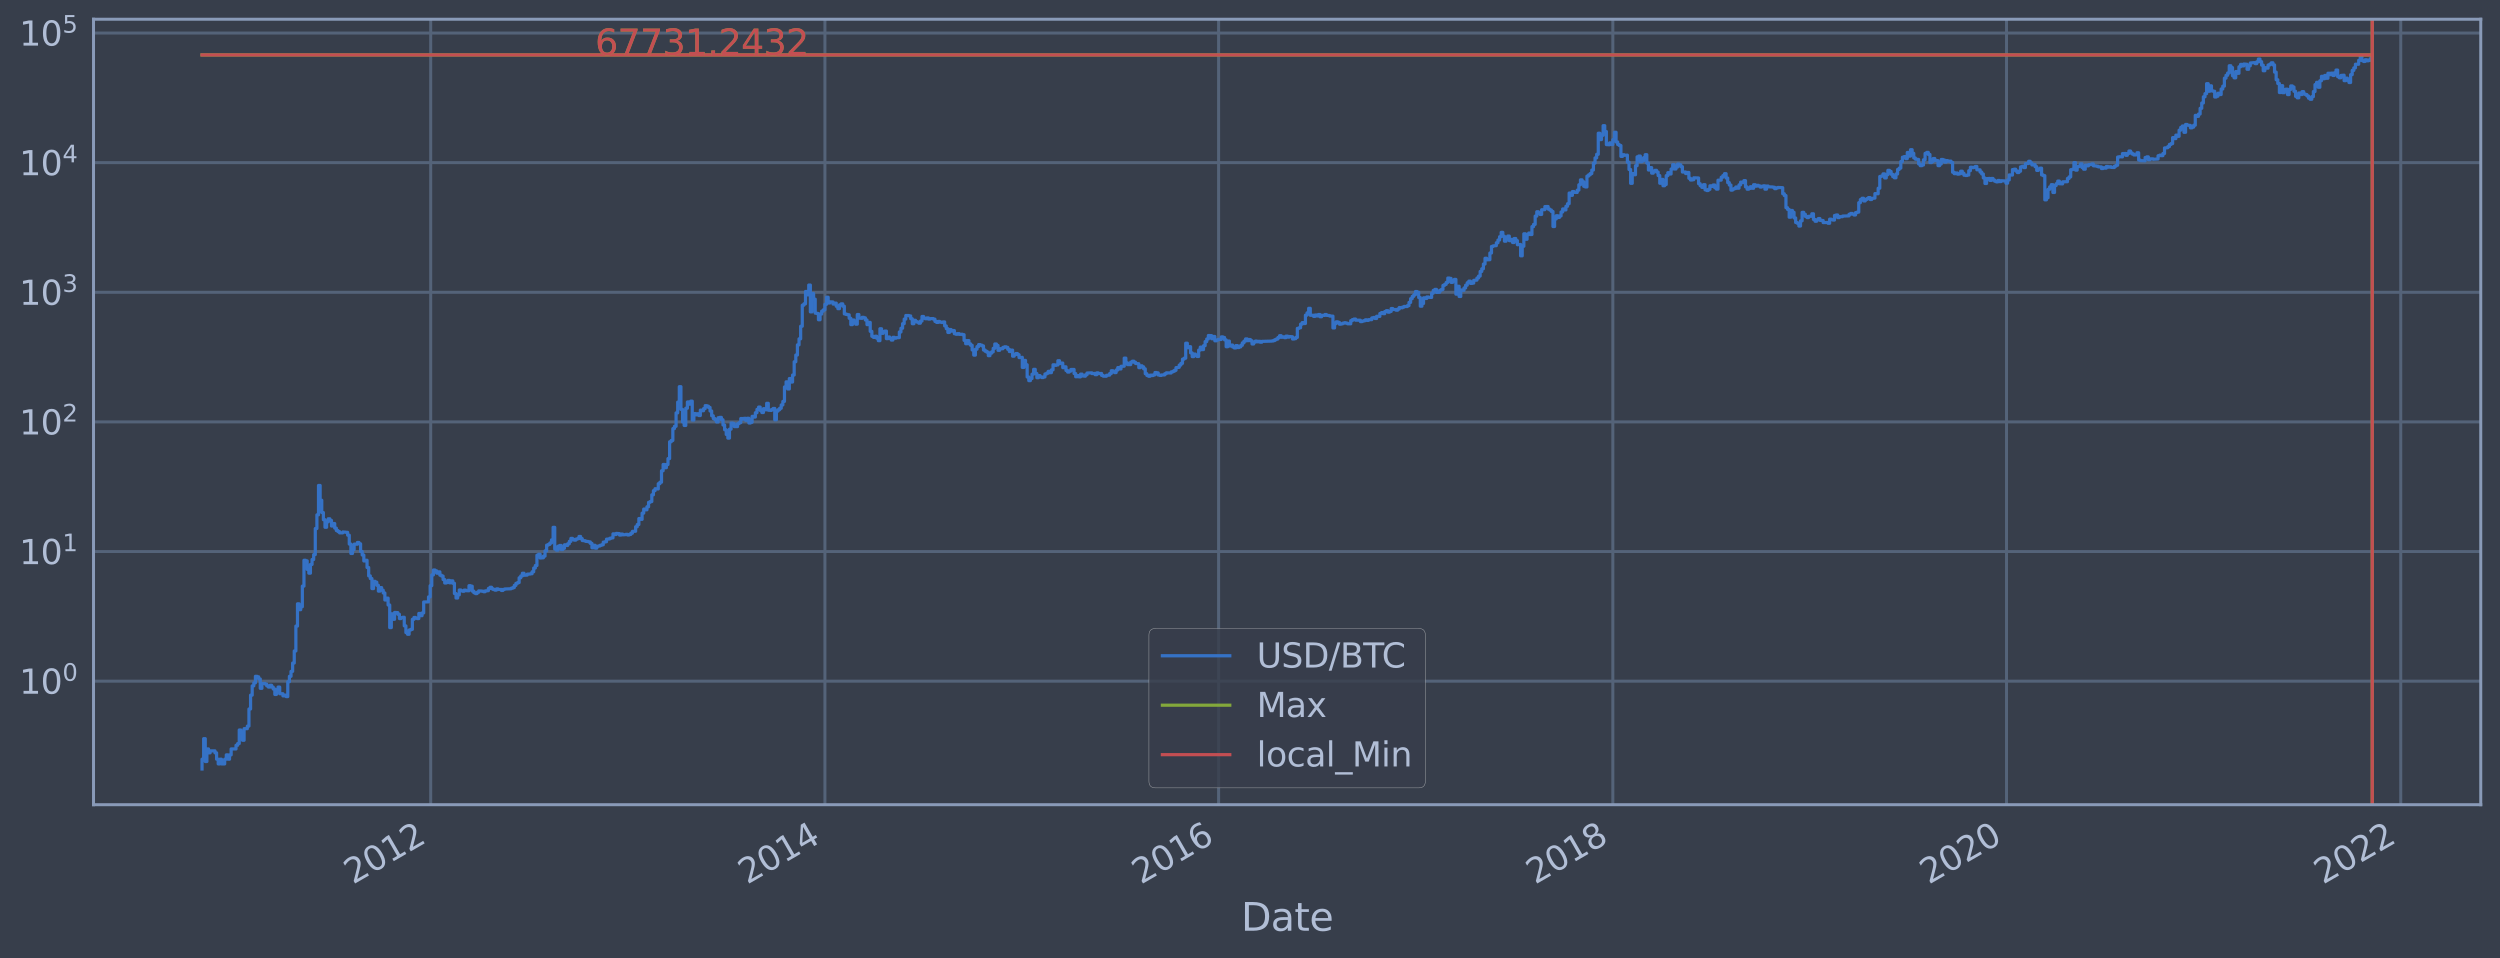 <?xml version="1.0" encoding="utf-8" standalone="no"?>
<!DOCTYPE svg PUBLIC "-//W3C//DTD SVG 1.1//EN"
  "http://www.w3.org/Graphics/SVG/1.1/DTD/svg11.dtd">
<svg height="358.291pt" version="1.1" viewBox="0 0 934.976 358.291" width="934.976pt" xmlns="http://www.w3.org/2000/svg" xmlns:xlink="http://www.w3.org/1999/xlink">
 <defs>
  <style type="text/css">*{stroke-linecap:butt;stroke-linejoin:round;}</style>
 </defs>
 <g id="figure_1">
  <g id="patch_1">
   <path d="M 0 358.291 
L 934.976 358.291 
L 934.976 0 
L 0 0 
z
" style="fill:#373e4b;"/>
  </g>
  <g id="axes_1">
   <g id="patch_2">
    <path d="M 34.976 300.96 
L 927.776 300.96 
L 927.776 7.2 
L 34.976 7.2 
z
" style="fill:#373e4b;"/>
   </g>
   <g id="matplotlib.axis_1">
    <g id="xtick_1">
     <g id="line2d_1">
      <path clip-path="url(#p8d639a096a)" d="M 161.075 300.96 
L 161.075 7.2 
" style="fill:none;stroke:#546379;stroke-linecap:square;stroke-width:1.12;"/>
     </g>
     <g id="line2d_2"/>
     <g id="text_1">
      <!-- 2012 -->
      <g style="fill:#b1bed6;" transform="translate(131.994 330.885)rotate(-30)scale(0.126 -0.126)">
       <defs>
        <path d="M 1228 531 
L 3431 531 
L 3431 0 
L 469 0 
L 469 531 
Q 828 903 1448 1529 
Q 2069 2156 2228 2338 
Q 2531 2678 2651 2914 
Q 2772 3150 2772 3378 
Q 2772 3750 2511 3984 
Q 2250 4219 1831 4219 
Q 1534 4219 1204 4116 
Q 875 4013 500 3803 
L 500 4441 
Q 881 4594 1212 4672 
Q 1544 4750 1819 4750 
Q 2544 4750 2975 4387 
Q 3406 4025 3406 3419 
Q 3406 3131 3298 2873 
Q 3191 2616 2906 2266 
Q 2828 2175 2409 1742 
Q 1991 1309 1228 531 
z
" id="DejaVuSans-32" transform="scale(0.016)"/>
        <path d="M 2034 4250 
Q 1547 4250 1301 3770 
Q 1056 3291 1056 2328 
Q 1056 1369 1301 889 
Q 1547 409 2034 409 
Q 2525 409 2770 889 
Q 3016 1369 3016 2328 
Q 3016 3291 2770 3770 
Q 2525 4250 2034 4250 
z
M 2034 4750 
Q 2819 4750 3233 4129 
Q 3647 3509 3647 2328 
Q 3647 1150 3233 529 
Q 2819 -91 2034 -91 
Q 1250 -91 836 529 
Q 422 1150 422 2328 
Q 422 3509 836 4129 
Q 1250 4750 2034 4750 
z
" id="DejaVuSans-30" transform="scale(0.016)"/>
        <path d="M 794 531 
L 1825 531 
L 1825 4091 
L 703 3866 
L 703 4441 
L 1819 4666 
L 2450 4666 
L 2450 531 
L 3481 531 
L 3481 0 
L 794 0 
L 794 531 
z
" id="DejaVuSans-31" transform="scale(0.016)"/>
       </defs>
       <use xlink:href="#DejaVuSans-32"/>
       <use x="63.623" xlink:href="#DejaVuSans-30"/>
       <use x="127.246" xlink:href="#DejaVuSans-31"/>
       <use x="190.869" xlink:href="#DejaVuSans-32"/>
      </g>
     </g>
    </g>
    <g id="xtick_2">
     <g id="line2d_3">
      <path clip-path="url(#p8d639a096a)" d="M 308.511 300.96 
L 308.511 7.2 
" style="fill:none;stroke:#546379;stroke-linecap:square;stroke-width:1.12;"/>
     </g>
     <g id="line2d_4"/>
     <g id="text_2">
      <!-- 2014 -->
      <g style="fill:#b1bed6;" transform="translate(279.43 330.885)rotate(-30)scale(0.126 -0.126)">
       <defs>
        <path d="M 2419 4116 
L 825 1625 
L 2419 1625 
L 2419 4116 
z
M 2253 4666 
L 3047 4666 
L 3047 1625 
L 3713 1625 
L 3713 1100 
L 3047 1100 
L 3047 0 
L 2419 0 
L 2419 1100 
L 313 1100 
L 313 1709 
L 2253 4666 
z
" id="DejaVuSans-34" transform="scale(0.016)"/>
       </defs>
       <use xlink:href="#DejaVuSans-32"/>
       <use x="63.623" xlink:href="#DejaVuSans-30"/>
       <use x="127.246" xlink:href="#DejaVuSans-31"/>
       <use x="190.869" xlink:href="#DejaVuSans-34"/>
      </g>
     </g>
    </g>
    <g id="xtick_3">
     <g id="line2d_5">
      <path clip-path="url(#p8d639a096a)" d="M 455.746 300.96 
L 455.746 7.2 
" style="fill:none;stroke:#546379;stroke-linecap:square;stroke-width:1.12;"/>
     </g>
     <g id="line2d_6"/>
     <g id="text_3">
      <!-- 2016 -->
      <g style="fill:#b1bed6;" transform="translate(426.665 330.885)rotate(-30)scale(0.126 -0.126)">
       <defs>
        <path d="M 2113 2584 
Q 1688 2584 1439 2293 
Q 1191 2003 1191 1497 
Q 1191 994 1439 701 
Q 1688 409 2113 409 
Q 2538 409 2786 701 
Q 3034 994 3034 1497 
Q 3034 2003 2786 2293 
Q 2538 2584 2113 2584 
z
M 3366 4563 
L 3366 3988 
Q 3128 4100 2886 4159 
Q 2644 4219 2406 4219 
Q 1781 4219 1451 3797 
Q 1122 3375 1075 2522 
Q 1259 2794 1537 2939 
Q 1816 3084 2150 3084 
Q 2853 3084 3261 2657 
Q 3669 2231 3669 1497 
Q 3669 778 3244 343 
Q 2819 -91 2113 -91 
Q 1303 -91 875 529 
Q 447 1150 447 2328 
Q 447 3434 972 4092 
Q 1497 4750 2381 4750 
Q 2619 4750 2861 4703 
Q 3103 4656 3366 4563 
z
" id="DejaVuSans-36" transform="scale(0.016)"/>
       </defs>
       <use xlink:href="#DejaVuSans-32"/>
       <use x="63.623" xlink:href="#DejaVuSans-30"/>
       <use x="127.246" xlink:href="#DejaVuSans-31"/>
       <use x="190.869" xlink:href="#DejaVuSans-36"/>
      </g>
     </g>
    </g>
    <g id="xtick_4">
     <g id="line2d_7">
      <path clip-path="url(#p8d639a096a)" d="M 603.183 300.96 
L 603.183 7.2 
" style="fill:none;stroke:#546379;stroke-linecap:square;stroke-width:1.12;"/>
     </g>
     <g id="line2d_8"/>
     <g id="text_4">
      <!-- 2018 -->
      <g style="fill:#b1bed6;" transform="translate(574.102 330.885)rotate(-30)scale(0.126 -0.126)">
       <defs>
        <path d="M 2034 2216 
Q 1584 2216 1326 1975 
Q 1069 1734 1069 1313 
Q 1069 891 1326 650 
Q 1584 409 2034 409 
Q 2484 409 2743 651 
Q 3003 894 3003 1313 
Q 3003 1734 2745 1975 
Q 2488 2216 2034 2216 
z
M 1403 2484 
Q 997 2584 770 2862 
Q 544 3141 544 3541 
Q 544 4100 942 4425 
Q 1341 4750 2034 4750 
Q 2731 4750 3128 4425 
Q 3525 4100 3525 3541 
Q 3525 3141 3298 2862 
Q 3072 2584 2669 2484 
Q 3125 2378 3379 2068 
Q 3634 1759 3634 1313 
Q 3634 634 3220 271 
Q 2806 -91 2034 -91 
Q 1263 -91 848 271 
Q 434 634 434 1313 
Q 434 1759 690 2068 
Q 947 2378 1403 2484 
z
M 1172 3481 
Q 1172 3119 1398 2916 
Q 1625 2713 2034 2713 
Q 2441 2713 2670 2916 
Q 2900 3119 2900 3481 
Q 2900 3844 2670 4047 
Q 2441 4250 2034 4250 
Q 1625 4250 1398 4047 
Q 1172 3844 1172 3481 
z
" id="DejaVuSans-38" transform="scale(0.016)"/>
       </defs>
       <use xlink:href="#DejaVuSans-32"/>
       <use x="63.623" xlink:href="#DejaVuSans-30"/>
       <use x="127.246" xlink:href="#DejaVuSans-31"/>
       <use x="190.869" xlink:href="#DejaVuSans-38"/>
      </g>
     </g>
    </g>
    <g id="xtick_5">
     <g id="line2d_9">
      <path clip-path="url(#p8d639a096a)" d="M 750.417 300.96 
L 750.417 7.2 
" style="fill:none;stroke:#546379;stroke-linecap:square;stroke-width:1.12;"/>
     </g>
     <g id="line2d_10"/>
     <g id="text_5">
      <!-- 2020 -->
      <g style="fill:#b1bed6;" transform="translate(721.336 330.885)rotate(-30)scale(0.126 -0.126)">
       <use xlink:href="#DejaVuSans-32"/>
       <use x="63.623" xlink:href="#DejaVuSans-30"/>
       <use x="127.246" xlink:href="#DejaVuSans-32"/>
       <use x="190.869" xlink:href="#DejaVuSans-30"/>
      </g>
     </g>
    </g>
    <g id="xtick_6">
     <g id="line2d_11">
      <path clip-path="url(#p8d639a096a)" d="M 897.854 300.96 
L 897.854 7.2 
" style="fill:none;stroke:#546379;stroke-linecap:square;stroke-width:1.12;"/>
     </g>
     <g id="line2d_12"/>
     <g id="text_6">
      <!-- 2022 -->
      <g style="fill:#b1bed6;" transform="translate(868.773 330.885)rotate(-30)scale(0.126 -0.126)">
       <use xlink:href="#DejaVuSans-32"/>
       <use x="63.623" xlink:href="#DejaVuSans-30"/>
       <use x="127.246" xlink:href="#DejaVuSans-32"/>
       <use x="190.869" xlink:href="#DejaVuSans-32"/>
      </g>
     </g>
    </g>
    <g id="text_7">
     <!-- Date -->
     <g style="fill:#b1bed6;" transform="translate(464.167 348.096)scale(0.144 -0.144)">
      <defs>
       <path d="M 1259 4147 
L 1259 519 
L 2022 519 
Q 2988 519 3436 956 
Q 3884 1394 3884 2338 
Q 3884 3275 3436 3711 
Q 2988 4147 2022 4147 
L 1259 4147 
z
M 628 4666 
L 1925 4666 
Q 3281 4666 3915 4102 
Q 4550 3538 4550 2338 
Q 4550 1131 3912 565 
Q 3275 0 1925 0 
L 628 0 
L 628 4666 
z
" id="DejaVuSans-44" transform="scale(0.016)"/>
       <path d="M 2194 1759 
Q 1497 1759 1228 1600 
Q 959 1441 959 1056 
Q 959 750 1161 570 
Q 1363 391 1709 391 
Q 2188 391 2477 730 
Q 2766 1069 2766 1631 
L 2766 1759 
L 2194 1759 
z
M 3341 1997 
L 3341 0 
L 2766 0 
L 2766 531 
Q 2569 213 2275 61 
Q 1981 -91 1556 -91 
Q 1019 -91 701 211 
Q 384 513 384 1019 
Q 384 1609 779 1909 
Q 1175 2209 1959 2209 
L 2766 2209 
L 2766 2266 
Q 2766 2663 2505 2880 
Q 2244 3097 1772 3097 
Q 1472 3097 1187 3025 
Q 903 2953 641 2809 
L 641 3341 
Q 956 3463 1253 3523 
Q 1550 3584 1831 3584 
Q 2591 3584 2966 3190 
Q 3341 2797 3341 1997 
z
" id="DejaVuSans-61" transform="scale(0.016)"/>
       <path d="M 1172 4494 
L 1172 3500 
L 2356 3500 
L 2356 3053 
L 1172 3053 
L 1172 1153 
Q 1172 725 1289 603 
Q 1406 481 1766 481 
L 2356 481 
L 2356 0 
L 1766 0 
Q 1100 0 847 248 
Q 594 497 594 1153 
L 594 3053 
L 172 3053 
L 172 3500 
L 594 3500 
L 594 4494 
L 1172 4494 
z
" id="DejaVuSans-74" transform="scale(0.016)"/>
       <path d="M 3597 1894 
L 3597 1613 
L 953 1613 
Q 991 1019 1311 708 
Q 1631 397 2203 397 
Q 2534 397 2845 478 
Q 3156 559 3463 722 
L 3463 178 
Q 3153 47 2828 -22 
Q 2503 -91 2169 -91 
Q 1331 -91 842 396 
Q 353 884 353 1716 
Q 353 2575 817 3079 
Q 1281 3584 2069 3584 
Q 2775 3584 3186 3129 
Q 3597 2675 3597 1894 
z
M 3022 2063 
Q 3016 2534 2758 2815 
Q 2500 3097 2075 3097 
Q 1594 3097 1305 2825 
Q 1016 2553 972 2059 
L 3022 2063 
z
" id="DejaVuSans-65" transform="scale(0.016)"/>
      </defs>
      <use xlink:href="#DejaVuSans-44"/>
      <use x="77.002" xlink:href="#DejaVuSans-61"/>
      <use x="138.281" xlink:href="#DejaVuSans-74"/>
      <use x="177.49" xlink:href="#DejaVuSans-65"/>
     </g>
    </g>
   </g>
   <g id="matplotlib.axis_2">
    <g id="ytick_1">
     <g id="line2d_13">
      <path clip-path="url(#p8d639a096a)" d="M 34.976 254.749 
L 927.776 254.749 
" style="fill:none;stroke:#546379;stroke-linecap:square;stroke-width:1.12;"/>
     </g>
     <g id="line2d_14"/>
     <g id="text_8">
      <!-- $\mathdefault{10^{0}}$ -->
      <g style="fill:#b1bed6;" transform="translate(7.2 259.536)scale(0.126 -0.126)">
       <use transform="translate(0 0.766)" xlink:href="#DejaVuSans-31"/>
       <use transform="translate(63.623 0.766)" xlink:href="#DejaVuSans-30"/>
       <use transform="translate(128.203 39.047)scale(0.7)" xlink:href="#DejaVuSans-30"/>
      </g>
     </g>
    </g>
    <g id="ytick_2">
     <g id="line2d_15">
      <path clip-path="url(#p8d639a096a)" d="M 34.976 206.269 
L 927.776 206.269 
" style="fill:none;stroke:#546379;stroke-linecap:square;stroke-width:1.12;"/>
     </g>
     <g id="line2d_16"/>
     <g id="text_9">
      <!-- $\mathdefault{10^{1}}$ -->
      <g style="fill:#b1bed6;" transform="translate(7.2 211.056)scale(0.126 -0.126)">
       <use transform="translate(0 0.684)" xlink:href="#DejaVuSans-31"/>
       <use transform="translate(63.623 0.684)" xlink:href="#DejaVuSans-30"/>
       <use transform="translate(128.203 38.966)scale(0.7)" xlink:href="#DejaVuSans-31"/>
      </g>
     </g>
    </g>
    <g id="ytick_3">
     <g id="line2d_17">
      <path clip-path="url(#p8d639a096a)" d="M 34.976 157.789 
L 927.776 157.789 
" style="fill:none;stroke:#546379;stroke-linecap:square;stroke-width:1.12;"/>
     </g>
     <g id="line2d_18"/>
     <g id="text_10">
      <!-- $\mathdefault{10^{2}}$ -->
      <g style="fill:#b1bed6;" transform="translate(7.2 162.576)scale(0.126 -0.126)">
       <use transform="translate(0 0.766)" xlink:href="#DejaVuSans-31"/>
       <use transform="translate(63.623 0.766)" xlink:href="#DejaVuSans-30"/>
       <use transform="translate(128.203 39.047)scale(0.7)" xlink:href="#DejaVuSans-32"/>
      </g>
     </g>
    </g>
    <g id="ytick_4">
     <g id="line2d_19">
      <path clip-path="url(#p8d639a096a)" d="M 34.976 109.309 
L 927.776 109.309 
" style="fill:none;stroke:#546379;stroke-linecap:square;stroke-width:1.12;"/>
     </g>
     <g id="line2d_20"/>
     <g id="text_11">
      <!-- $\mathdefault{10^{3}}$ -->
      <g style="fill:#b1bed6;" transform="translate(7.2 114.096)scale(0.126 -0.126)">
       <defs>
        <path d="M 2597 2516 
Q 3050 2419 3304 2112 
Q 3559 1806 3559 1356 
Q 3559 666 3084 287 
Q 2609 -91 1734 -91 
Q 1441 -91 1130 -33 
Q 819 25 488 141 
L 488 750 
Q 750 597 1062 519 
Q 1375 441 1716 441 
Q 2309 441 2620 675 
Q 2931 909 2931 1356 
Q 2931 1769 2642 2001 
Q 2353 2234 1838 2234 
L 1294 2234 
L 1294 2753 
L 1863 2753 
Q 2328 2753 2575 2939 
Q 2822 3125 2822 3475 
Q 2822 3834 2567 4026 
Q 2313 4219 1838 4219 
Q 1578 4219 1281 4162 
Q 984 4106 628 3988 
L 628 4550 
Q 988 4650 1302 4700 
Q 1616 4750 1894 4750 
Q 2613 4750 3031 4423 
Q 3450 4097 3450 3541 
Q 3450 3153 3228 2886 
Q 3006 2619 2597 2516 
z
" id="DejaVuSans-33" transform="scale(0.016)"/>
       </defs>
       <use transform="translate(0 0.766)" xlink:href="#DejaVuSans-31"/>
       <use transform="translate(63.623 0.766)" xlink:href="#DejaVuSans-30"/>
       <use transform="translate(128.203 39.047)scale(0.7)" xlink:href="#DejaVuSans-33"/>
      </g>
     </g>
    </g>
    <g id="ytick_5">
     <g id="line2d_21">
      <path clip-path="url(#p8d639a096a)" d="M 34.976 60.829 
L 927.776 60.829 
" style="fill:none;stroke:#546379;stroke-linecap:square;stroke-width:1.12;"/>
     </g>
     <g id="line2d_22"/>
     <g id="text_12">
      <!-- $\mathdefault{10^{4}}$ -->
      <g style="fill:#b1bed6;" transform="translate(7.2 65.616)scale(0.126 -0.126)">
       <use transform="translate(0 0.684)" xlink:href="#DejaVuSans-31"/>
       <use transform="translate(63.623 0.684)" xlink:href="#DejaVuSans-30"/>
       <use transform="translate(128.203 38.966)scale(0.7)" xlink:href="#DejaVuSans-34"/>
      </g>
     </g>
    </g>
    <g id="ytick_6">
     <g id="line2d_23">
      <path clip-path="url(#p8d639a096a)" d="M 34.976 12.349 
L 927.776 12.349 
" style="fill:none;stroke:#546379;stroke-linecap:square;stroke-width:1.12;"/>
     </g>
     <g id="line2d_24"/>
     <g id="text_13">
      <!-- $\mathdefault{10^{5}}$ -->
      <g style="fill:#b1bed6;" transform="translate(7.2 17.136)scale(0.126 -0.126)">
       <defs>
        <path d="M 691 4666 
L 3169 4666 
L 3169 4134 
L 1269 4134 
L 1269 2991 
Q 1406 3038 1543 3061 
Q 1681 3084 1819 3084 
Q 2600 3084 3056 2656 
Q 3513 2228 3513 1497 
Q 3513 744 3044 326 
Q 2575 -91 1722 -91 
Q 1428 -91 1123 -41 
Q 819 9 494 109 
L 494 744 
Q 775 591 1075 516 
Q 1375 441 1709 441 
Q 2250 441 2565 725 
Q 2881 1009 2881 1497 
Q 2881 1984 2565 2268 
Q 2250 2553 1709 2553 
Q 1456 2553 1204 2497 
Q 953 2441 691 2322 
L 691 4666 
z
" id="DejaVuSans-35" transform="scale(0.016)"/>
       </defs>
       <use transform="translate(0 0.684)" xlink:href="#DejaVuSans-31"/>
       <use transform="translate(63.623 0.684)" xlink:href="#DejaVuSans-30"/>
       <use transform="translate(128.203 38.966)scale(0.7)" xlink:href="#DejaVuSans-35"/>
      </g>
     </g>
    </g>
    <g id="ytick_7">
     <g id="line2d_25"/>
    </g>
    <g id="ytick_8">
     <g id="line2d_26"/>
    </g>
    <g id="ytick_9">
     <g id="line2d_27"/>
    </g>
    <g id="ytick_10">
     <g id="line2d_28"/>
    </g>
    <g id="ytick_11">
     <g id="line2d_29"/>
    </g>
    <g id="ytick_12">
     <g id="line2d_30"/>
    </g>
    <g id="ytick_13">
     <g id="line2d_31"/>
    </g>
    <g id="ytick_14">
     <g id="line2d_32"/>
    </g>
    <g id="ytick_15">
     <g id="line2d_33"/>
    </g>
    <g id="ytick_16">
     <g id="line2d_34"/>
    </g>
    <g id="ytick_17">
     <g id="line2d_35"/>
    </g>
    <g id="ytick_18">
     <g id="line2d_36"/>
    </g>
    <g id="ytick_19">
     <g id="line2d_37"/>
    </g>
    <g id="ytick_20">
     <g id="line2d_38"/>
    </g>
    <g id="ytick_21">
     <g id="line2d_39"/>
    </g>
    <g id="ytick_22">
     <g id="line2d_40"/>
    </g>
    <g id="ytick_23">
     <g id="line2d_41"/>
    </g>
    <g id="ytick_24">
     <g id="line2d_42"/>
    </g>
    <g id="ytick_25">
     <g id="line2d_43"/>
    </g>
    <g id="ytick_26">
     <g id="line2d_44"/>
    </g>
    <g id="ytick_27">
     <g id="line2d_45"/>
    </g>
    <g id="ytick_28">
     <g id="line2d_46"/>
    </g>
    <g id="ytick_29">
     <g id="line2d_47"/>
    </g>
    <g id="ytick_30">
     <g id="line2d_48"/>
    </g>
    <g id="ytick_31">
     <g id="line2d_49"/>
    </g>
    <g id="ytick_32">
     <g id="line2d_50"/>
    </g>
    <g id="ytick_33">
     <g id="line2d_51"/>
    </g>
    <g id="ytick_34">
     <g id="line2d_52"/>
    </g>
    <g id="ytick_35">
     <g id="line2d_53"/>
    </g>
    <g id="ytick_36">
     <g id="line2d_54"/>
    </g>
    <g id="ytick_37">
     <g id="line2d_55"/>
    </g>
    <g id="ytick_38">
     <g id="line2d_56"/>
    </g>
    <g id="ytick_39">
     <g id="line2d_57"/>
    </g>
    <g id="ytick_40">
     <g id="line2d_58"/>
    </g>
    <g id="ytick_41">
     <g id="line2d_59"/>
    </g>
    <g id="ytick_42">
     <g id="line2d_60"/>
    </g>
    <g id="ytick_43">
     <g id="line2d_61"/>
    </g>
    <g id="ytick_44">
     <g id="line2d_62"/>
    </g>
    <g id="ytick_45">
     <g id="line2d_63"/>
    </g>
    <g id="ytick_46">
     <g id="line2d_64"/>
    </g>
    <g id="ytick_47">
     <g id="line2d_65"/>
    </g>
    <g id="ytick_48">
     <g id="line2d_66"/>
    </g>
    <g id="ytick_49">
     <g id="line2d_67"/>
    </g>
    <g id="ytick_50">
     <g id="line2d_68"/>
    </g>
    <g id="ytick_51">
     <g id="line2d_69"/>
    </g>
    <g id="ytick_52">
     <g id="line2d_70"/>
    </g>
    <g id="ytick_53">
     <g id="line2d_71"/>
    </g>
    <g id="ytick_54">
     <g id="line2d_72"/>
    </g>
   </g>
   <g id="line2d_73">
    <path clip-path="url(#p8d639a096a)" d="M 75.558 287.607 
L 75.558 283.936 
L 76.163 283.936 
L 76.163 276.259 
L 76.768 276.259 
L 76.768 284.796 
L 77.373 284.796 
L 77.373 280.098 
L 77.978 280.098 
L 77.978 281.55 
L 78.583 281.55 
L 78.583 280.811 
L 80.398 280.811 
L 80.398 281.55 
L 81.003 281.55 
L 81.003 283.936 
L 81.609 283.936 
L 81.609 285.692 
L 82.214 285.692 
L 82.214 283.936 
L 82.819 283.936 
L 82.819 285.692 
L 84.029 285.692 
L 84.029 283.936 
L 84.634 283.936 
L 84.634 282.316 
L 85.239 282.316 
L 85.239 283.936 
L 85.844 283.936 
L 85.844 282.316 
L 86.449 282.316 
L 86.449 280.098 
L 88.264 280.098 
L 88.264 278.739 
L 88.869 278.739 
L 88.869 278.091 
L 89.475 278.091 
L 89.475 273.013 
L 90.08 273.013 
L 90.08 274.041 
L 90.685 274.041 
L 90.685 276.852 
L 91.29 276.852 
L 91.29 272.518 
L 92.5 272.518 
L 92.5 271.561 
L 93.105 271.561 
L 93.105 265.156 
L 93.71 265.156 
L 93.71 259.98 
L 94.315 259.98 
L 94.315 256.504 
L 94.92 256.504 
L 94.92 255.39 
L 95.525 255.39 
L 95.525 252.934 
L 96.13 252.934 
L 96.13 253.128 
L 96.735 253.128 
L 96.735 253.923 
L 97.34 253.923 
L 97.34 257.44 
L 97.946 257.44 
L 97.946 255.608 
L 99.156 255.608 
L 99.156 255.829 
L 99.761 255.829 
L 99.761 256.504 
L 100.366 256.504 
L 100.366 256.967 
L 100.971 256.967 
L 100.971 256.277 
L 101.576 256.277 
L 101.576 256.967 
L 102.181 256.967 
L 102.181 257.681 
L 102.786 257.681 
L 102.786 259.712 
L 103.391 259.712 
L 103.391 257.924 
L 103.996 257.924 
L 103.996 256.967 
L 104.601 256.967 
L 104.601 259.447 
L 105.812 259.447 
L 105.812 260.251 
L 106.417 260.251 
L 106.417 259.98 
L 107.022 259.98 
L 107.022 260.527 
L 107.627 260.527 
L 107.627 254.96 
L 108.232 254.96 
L 108.232 252.934 
L 108.837 252.934 
L 108.837 251.086 
L 109.442 251.086 
L 109.442 247.967 
L 110.047 247.967 
L 110.047 243.453 
L 110.652 243.453 
L 110.652 234.15 
L 111.257 234.15 
L 111.257 225.826 
L 111.862 225.826 
L 111.862 228.014 
L 112.467 228.014 
L 112.467 226.92 
L 113.072 226.92 
L 113.072 219.203 
L 113.677 219.203 
L 113.677 209.542 
L 114.283 209.542 
L 114.283 209.765 
L 114.888 209.765 
L 114.888 212.953 
L 115.493 212.953 
L 115.493 214.358 
L 116.098 214.358 
L 116.098 211.099 
L 116.703 211.099 
L 116.703 209.249 
L 117.308 209.249 
L 117.308 207.415 
L 117.913 207.415 
L 117.913 197.662 
L 118.518 197.662 
L 118.518 192.545 
L 119.123 192.545 
L 119.123 181.557 
L 119.728 181.557 
L 119.728 187.086 
L 120.333 187.086 
L 120.333 191.685 
L 120.938 191.685 
L 120.938 194.366 
L 121.543 194.366 
L 121.543 197.191 
L 122.149 197.191 
L 122.149 195.159 
L 122.754 195.159 
L 122.754 194.022 
L 123.359 194.022 
L 123.359 194.631 
L 123.964 194.631 
L 123.964 196.718 
L 124.569 196.718 
L 124.569 195.802 
L 125.174 195.802 
L 125.174 197.508 
L 125.779 197.508 
L 125.779 198.417 
L 126.384 198.417 
L 126.384 198.812 
L 126.989 198.812 
L 126.989 199.29 
L 128.199 199.275 
L 128.199 198.945 
L 129.409 199.035 
L 129.409 199.094 
L 130.014 199.094 
L 130.014 200.154 
L 130.62 200.154 
L 130.62 203.473 
L 131.225 203.473 
L 131.225 206.997 
L 131.83 206.997 
L 131.83 205.544 
L 132.435 205.544 
L 132.435 203.51 
L 133.645 203.528 
L 133.645 202.873 
L 134.25 202.873 
L 134.25 203.381 
L 134.855 203.381 
L 134.855 206.248 
L 135.46 206.248 
L 135.46 207.571 
L 136.065 207.571 
L 136.065 209.79 
L 136.67 209.79 
L 136.67 209.542 
L 137.275 209.542 
L 137.275 212.242 
L 137.88 212.242 
L 137.88 215.371 
L 138.486 215.371 
L 138.486 216.368 
L 139.091 216.368 
L 139.091 220.118 
L 139.696 220.118 
L 139.696 217.414 
L 140.301 217.414 
L 140.301 217.738 
L 140.906 217.738 
L 140.906 218.894 
L 141.511 218.894 
L 141.511 221.074 
L 142.116 221.074 
L 142.116 219.755 
L 142.721 219.755 
L 142.721 220.737 
L 143.326 220.737 
L 143.326 221.766 
L 143.931 221.766 
L 143.931 224.384 
L 144.536 224.384 
L 144.536 223.698 
L 145.141 223.698 
L 145.141 226.256 
L 145.746 226.256 
L 145.746 234.712 
L 146.352 234.712 
L 146.352 229.547 
L 146.957 229.547 
L 146.957 231.618 
L 147.562 231.618 
L 147.562 229.045 
L 148.772 229.107 
L 148.772 229.739 
L 149.377 229.739 
L 149.377 231.339 
L 149.982 231.339 
L 149.982 230.995 
L 150.587 230.995 
L 150.587 230.86 
L 151.192 230.86 
L 151.192 234.071 
L 151.797 234.071 
L 151.797 236.581 
L 152.402 236.581 
L 152.402 237.212 
L 153.007 237.212 
L 153.007 235.626 
L 153.612 235.626 
L 153.612 235.372 
L 154.217 235.372 
L 154.217 231.618 
L 154.823 231.618 
L 154.823 230.927 
L 155.428 230.927 
L 155.428 231.201 
L 156.033 231.201 
L 156.033 231.339 
L 156.638 231.339 
L 156.638 229.421 
L 157.243 229.421 
L 157.243 230.259 
L 157.848 230.259 
L 157.848 229.232 
L 158.453 229.232 
L 158.453 225.144 
L 160.268 225.092 
L 160.268 223.222 
L 160.873 223.222 
L 160.873 219.048 
L 161.478 219.048 
L 161.478 215.017 
L 162.083 215.017 
L 162.083 213.185 
L 162.689 213.185 
L 162.689 213.48 
L 163.294 213.48 
L 163.294 214.358 
L 163.899 214.358 
L 163.899 213.869 
L 164.504 213.869 
L 164.504 215.113 
L 165.109 215.113 
L 165.109 215.436 
L 165.714 215.436 
L 165.714 216.745 
L 166.319 216.745 
L 166.319 218.03 
L 166.924 218.03 
L 166.924 217.847 
L 167.529 217.847 
L 167.529 217.059 
L 168.134 217.059 
L 168.134 217.957 
L 168.739 217.957 
L 168.739 217.236 
L 169.344 217.236 
L 169.344 218.141 
L 169.949 218.141 
L 169.949 221.987 
L 170.554 221.987 
L 170.554 223.65 
L 171.16 223.65 
L 171.16 222.481 
L 171.765 222.481 
L 171.765 220.653 
L 172.37 220.653 
L 172.37 220.947 
L 172.975 220.947 
L 172.975 221.117 
L 173.58 221.117 
L 173.58 220.695 
L 174.185 220.695 
L 174.185 220.905 
L 175.395 220.947 
L 175.395 219.048 
L 176 219.048 
L 176 219.242 
L 176.605 219.242 
L 176.605 221.074 
L 177.21 221.074 
L 177.21 221.678 
L 177.815 221.678 
L 177.815 221.987 
L 178.42 221.987 
L 178.42 221.504 
L 179.026 221.504 
L 179.026 220.989 
L 180.236 221.032 
L 180.236 221.117 
L 180.841 221.117 
L 180.841 221.288 
L 181.446 221.288 
L 181.446 220.989 
L 182.656 220.905 
L 182.656 220.077 
L 183.261 220.077 
L 183.261 219.636 
L 183.866 219.636 
L 183.866 220.199 
L 184.471 220.199 
L 184.471 220.487 
L 185.076 220.487 
L 185.076 220.695 
L 185.681 220.695 
L 185.681 220.24 
L 186.286 220.24 
L 186.286 220.446 
L 187.497 220.446 
L 187.497 220.821 
L 188.102 220.821 
L 188.102 220.446 
L 188.707 220.446 
L 188.707 220.281 
L 191.127 220.199 
L 191.127 219.996 
L 191.732 219.996 
L 191.732 219.755 
L 192.337 219.755 
L 192.337 218.933 
L 192.942 218.933 
L 192.942 218.178 
L 193.547 218.178 
L 193.547 217.883 
L 194.152 217.883 
L 194.152 216.097 
L 194.757 216.097 
L 194.757 215.404 
L 195.363 215.404 
L 195.363 214.389 
L 195.968 214.389 
L 195.968 215.145 
L 197.178 215.081 
L 197.178 214.732 
L 198.388 214.669 
L 198.388 214.575 
L 198.993 214.575 
L 198.993 213.839 
L 199.598 213.839 
L 199.598 212.438 
L 200.203 212.438 
L 200.203 211.5 
L 200.808 211.5 
L 200.808 207.639 
L 201.413 207.639 
L 201.413 207.282 
L 202.018 207.282 
L 202.018 208.699 
L 203.228 208.604 
L 203.228 207.979 
L 203.834 207.979 
L 203.834 206.018 
L 204.439 206.018 
L 204.439 203.864 
L 205.044 203.864 
L 205.044 203.603 
L 205.649 203.603 
L 205.649 203.071 
L 206.254 203.071 
L 206.254 201.91 
L 206.859 201.91 
L 206.859 197.219 
L 207.464 197.219 
L 207.464 205.342 
L 208.069 205.342 
L 208.069 205.749 
L 208.674 205.749 
L 208.674 204.281 
L 209.279 204.281 
L 209.279 203.996 
L 209.884 203.996 
L 209.884 205.524 
L 210.489 205.524 
L 210.489 205.062 
L 211.094 205.062 
L 211.094 203.751 
L 211.7 203.751 
L 211.7 203.996 
L 212.305 203.996 
L 212.305 203.363 
L 212.91 203.363 
L 212.91 202.465 
L 213.515 202.465 
L 213.515 201.353 
L 214.12 201.353 
L 214.12 201.74 
L 214.725 201.74 
L 214.725 202.013 
L 215.33 202.013 
L 215.33 201.638 
L 215.935 201.638 
L 215.935 201.436 
L 216.54 201.436 
L 216.54 200.632 
L 217.145 200.632 
L 217.145 201.436 
L 217.75 201.436 
L 217.75 202.151 
L 218.96 202.255 
L 218.96 202.448 
L 220.171 202.536 
L 220.171 202.677 
L 220.776 202.677 
L 220.776 203.217 
L 221.381 203.217 
L 221.381 204.864 
L 221.986 204.864 
L 221.986 203.939 
L 222.591 203.939 
L 222.591 205.002 
L 223.196 205.002 
L 223.196 204.32 
L 223.801 204.32 
L 223.801 204.186 
L 224.406 204.186 
L 224.406 203.939 
L 225.011 203.939 
L 225.011 203.733 
L 225.616 203.733 
L 225.616 202.748 
L 226.221 202.748 
L 226.221 202.606 
L 226.826 202.606 
L 226.826 201.638 
L 228.037 201.571 
L 228.037 201.303 
L 228.642 201.303 
L 228.642 201.154 
L 229.247 201.154 
L 229.247 199.656 
L 229.852 199.656 
L 229.852 199.903 
L 230.457 199.903 
L 230.457 199.487 
L 231.667 199.564 
L 231.667 200.107 
L 232.272 200.107 
L 232.272 199.748 
L 232.877 199.748 
L 232.877 200.028 
L 234.087 199.935 
L 234.087 199.841 
L 234.692 199.841 
L 234.692 200.075 
L 235.297 200.075 
L 235.297 199.888 
L 235.902 199.888 
L 235.902 199.426 
L 236.508 199.426 
L 236.508 198.723 
L 237.718 198.679 
L 237.718 197.001 
L 238.323 197.001 
L 238.323 196.177 
L 238.928 196.177 
L 238.928 193.928 
L 239.533 193.928 
L 239.533 194.235 
L 240.138 194.235 
L 240.138 191.908 
L 240.743 191.908 
L 240.743 190.398 
L 241.348 190.398 
L 241.348 190.658 
L 241.953 190.658 
L 241.953 189.525 
L 242.558 189.525 
L 242.558 187.863 
L 243.163 187.863 
L 243.163 187.575 
L 243.768 187.575 
L 243.768 185.054 
L 244.374 185.054 
L 244.374 183.506 
L 244.979 183.506 
L 244.979 182.776 
L 246.189 182.859 
L 246.189 180.903 
L 246.794 180.903 
L 246.794 180.348 
L 247.399 180.348 
L 247.399 176.054 
L 248.004 176.054 
L 248.004 173.717 
L 248.609 173.717 
L 248.609 174.922 
L 249.214 174.922 
L 249.214 173.73 
L 249.819 173.73 
L 249.819 171.508 
L 250.424 171.508 
L 250.424 165.223 
L 251.029 165.223 
L 251.029 164.726 
L 251.634 164.726 
L 251.634 160.29 
L 252.239 160.29 
L 252.239 159.43 
L 252.845 159.43 
L 252.845 154.422 
L 253.45 154.422 
L 253.45 150.391 
L 254.055 150.391 
L 254.055 144.615 
L 254.66 144.615 
L 254.66 153.108 
L 255.265 153.108 
L 255.265 157.789 
L 255.87 157.789 
L 255.87 159.114 
L 256.475 159.114 
L 256.475 152.674 
L 257.08 152.674 
L 257.08 150.332 
L 257.685 150.332 
L 257.685 151.161 
L 258.29 151.161 
L 258.29 150.033 
L 258.895 150.033 
L 258.895 157.105 
L 259.5 157.105 
L 259.5 154.668 
L 260.105 154.668 
L 260.105 155.151 
L 260.711 155.151 
L 260.711 154.722 
L 261.316 154.722 
L 261.316 155.403 
L 261.921 155.403 
L 261.921 153.376 
L 262.526 153.376 
L 262.526 153.599 
L 263.131 153.599 
L 263.131 152.806 
L 263.736 152.806 
L 263.736 151.706 
L 264.341 151.706 
L 264.341 151.896 
L 264.946 151.896 
L 264.946 152.379 
L 265.551 152.379 
L 265.551 153.703 
L 266.156 153.703 
L 266.156 155.497 
L 266.761 155.497 
L 266.761 156.542 
L 267.366 156.542 
L 267.366 156.983 
L 267.971 156.983 
L 267.971 157.81 
L 268.577 157.81 
L 268.577 156.231 
L 269.182 156.231 
L 269.182 156.1 
L 269.787 156.1 
L 269.787 156.985 
L 270.392 156.985 
L 270.392 158.947 
L 270.997 158.947 
L 270.997 160.721 
L 271.602 160.721 
L 271.602 162.477 
L 272.207 162.477 
L 272.207 163.846 
L 272.812 163.846 
L 272.812 160.504 
L 273.417 160.504 
L 273.417 158.214 
L 274.022 158.214 
L 274.022 158.419 
L 274.627 158.419 
L 274.627 159.544 
L 275.837 159.547 
L 275.837 158.43 
L 276.442 158.43 
L 276.442 158.064 
L 277.048 158.064 
L 277.048 156.522 
L 277.653 156.522 
L 277.653 156.772 
L 278.258 156.772 
L 278.258 156.451 
L 278.863 156.451 
L 278.863 157.207 
L 279.468 157.207 
L 279.468 156.435 
L 280.073 156.435 
L 280.073 158.197 
L 280.678 158.197 
L 280.678 157.937 
L 281.283 157.937 
L 281.283 155.7 
L 281.888 155.7 
L 281.888 155.967 
L 282.493 155.967 
L 282.493 154.354 
L 283.098 154.354 
L 283.098 153.118 
L 283.703 153.118 
L 283.703 152.25 
L 284.308 152.25 
L 284.308 153.494 
L 284.914 153.494 
L 284.914 154.272 
L 285.519 154.272 
L 285.519 152.833 
L 286.124 152.833 
L 286.124 153.251 
L 286.729 153.251 
L 286.729 150.833 
L 287.334 150.833 
L 287.334 153.423 
L 288.544 153.49 
L 288.544 153.15 
L 289.149 153.15 
L 289.149 152.755 
L 289.754 152.755 
L 289.754 156.994 
L 290.359 156.994 
L 290.359 153.741 
L 290.964 153.741 
L 290.964 153.239 
L 291.569 153.239 
L 291.569 152.689 
L 292.174 152.689 
L 292.174 151.444 
L 292.779 151.444 
L 292.779 150.12 
L 293.385 150.12 
L 293.385 144.709 
L 293.99 144.709 
L 293.99 142.809 
L 294.595 142.809 
L 294.595 145.465 
L 295.2 145.465 
L 295.2 141.575 
L 295.805 141.575 
L 295.805 142.882 
L 296.41 142.882 
L 296.41 140.257 
L 297.015 140.257 
L 297.015 135.298 
L 297.62 135.298 
L 297.62 132.779 
L 298.225 132.779 
L 298.225 128.973 
L 298.83 128.973 
L 298.83 126.727 
L 299.435 126.727 
L 299.435 122.011 
L 300.04 122.011 
L 300.04 114.139 
L 300.645 114.139 
L 300.645 113.628 
L 301.251 113.628 
L 301.251 109.014 
L 301.856 109.014 
L 301.856 110.278 
L 302.461 110.278 
L 302.461 106.608 
L 303.066 106.608 
L 303.066 116.642 
L 303.671 116.642 
L 303.671 109.761 
L 304.276 109.761 
L 304.276 111.881 
L 304.881 111.881 
L 304.881 117.122 
L 305.486 117.122 
L 305.486 117.266 
L 306.091 117.266 
L 306.091 119.575 
L 306.696 119.575 
L 306.696 117.459 
L 307.301 117.459 
L 307.301 116.372 
L 307.906 116.372 
L 307.906 115.878 
L 308.511 115.878 
L 308.511 113.814 
L 309.116 113.814 
L 309.116 111.164 
L 309.722 111.164 
L 309.722 113.327 
L 310.327 113.327 
L 310.327 112.879 
L 311.537 112.934 
L 311.537 113.715 
L 312.142 113.715 
L 312.142 113.365 
L 312.747 113.365 
L 312.747 114.54 
L 313.352 114.54 
L 313.352 115.434 
L 313.957 115.434 
L 313.957 114.007 
L 314.562 114.007 
L 314.562 113.633 
L 315.167 113.633 
L 315.167 114.513 
L 315.772 114.513 
L 315.772 117.404 
L 316.377 117.404 
L 316.377 117.581 
L 316.982 117.581 
L 316.982 117.732 
L 317.588 117.732 
L 317.588 119.038 
L 318.193 119.038 
L 318.193 121.404 
L 318.798 121.404 
L 318.798 119.68 
L 319.403 119.68 
L 319.403 120.59 
L 320.008 120.59 
L 320.008 121.238 
L 320.613 121.238 
L 320.613 117.638 
L 321.218 117.638 
L 321.218 118.971 
L 322.428 119.059 
L 322.428 118.672 
L 323.033 118.672 
L 323.033 118.871 
L 323.638 118.871 
L 323.638 119.675 
L 324.243 119.675 
L 324.243 121.404 
L 324.848 121.404 
L 324.848 120.569 
L 325.453 120.569 
L 325.453 123.92 
L 326.059 123.92 
L 326.059 125.774 
L 326.664 125.774 
L 326.664 126.181 
L 327.269 126.181 
L 327.269 125.75 
L 327.874 125.75 
L 327.874 126.502 
L 328.479 126.502 
L 328.479 127.406 
L 329.084 127.406 
L 329.084 122.956 
L 329.689 122.956 
L 329.689 124.67 
L 330.294 124.67 
L 330.294 123.971 
L 330.899 123.971 
L 330.899 123.813 
L 331.504 123.813 
L 331.504 126.652 
L 332.109 126.652 
L 332.109 126.027 
L 332.714 126.027 
L 332.714 126.594 
L 333.319 126.594 
L 333.319 127.176 
L 333.925 127.176 
L 333.925 126.168 
L 334.53 126.168 
L 334.53 126.478 
L 335.135 126.478 
L 335.135 126.284 
L 336.345 126.267 
L 336.345 124.158 
L 336.95 124.158 
L 336.95 122.759 
L 337.555 122.759 
L 337.555 121.045 
L 338.16 121.045 
L 338.16 119.33 
L 338.765 119.33 
L 338.765 117.994 
L 339.975 118.01 
L 339.975 118.15 
L 340.58 118.15 
L 340.58 119.206 
L 341.185 119.206 
L 341.185 121.06 
L 341.79 121.06 
L 341.79 119.785 
L 342.396 119.785 
L 342.396 120.294 
L 343.001 120.294 
L 343.001 120.481 
L 343.606 120.481 
L 343.606 120.875 
L 344.211 120.875 
L 344.211 120.065 
L 344.816 120.065 
L 344.816 118.363 
L 345.421 118.363 
L 345.421 119.004 
L 346.026 119.004 
L 346.026 119.206 
L 346.631 119.206 
L 346.631 118.904 
L 347.236 118.904 
L 347.236 119.333 
L 347.841 119.333 
L 347.841 119.178 
L 349.051 119.138 
L 349.051 119.359 
L 349.656 119.359 
L 349.656 120.209 
L 350.262 120.209 
L 350.262 120.579 
L 350.867 120.579 
L 350.867 120.214 
L 351.472 120.214 
L 351.472 120.472 
L 352.077 120.472 
L 352.077 120.597 
L 352.682 120.597 
L 352.682 120.392 
L 353.287 120.392 
L 353.287 121.897 
L 353.892 121.897 
L 353.892 122.921 
L 354.497 122.921 
L 354.497 124.328 
L 355.102 124.328 
L 355.102 123.252 
L 355.707 123.252 
L 355.707 123.838 
L 356.312 123.838 
L 356.312 123.626 
L 356.917 123.626 
L 356.917 124.812 
L 357.522 124.812 
L 357.522 125.005 
L 358.127 125.005 
L 358.127 124.78 
L 358.733 124.78 
L 358.733 125.056 
L 359.943 125 
L 359.943 125.169 
L 360.548 125.169 
L 360.548 127.297 
L 361.153 127.297 
L 361.153 128.541 
L 361.758 128.541 
L 361.758 127.39 
L 362.363 127.39 
L 362.363 128.581 
L 362.968 128.581 
L 362.968 129.124 
L 363.573 129.124 
L 363.573 130.884 
L 364.178 130.884 
L 364.178 132.804 
L 364.783 132.804 
L 364.783 130.609 
L 365.388 130.609 
L 365.388 129.637 
L 365.993 129.637 
L 365.993 128.875 
L 366.599 128.875 
L 366.599 129.08 
L 367.204 129.08 
L 367.204 129.357 
L 367.809 129.357 
L 367.809 130.908 
L 368.414 130.908 
L 368.414 131.359 
L 369.019 131.359 
L 369.019 131.697 
L 369.624 131.697 
L 369.624 133.014 
L 370.229 133.014 
L 370.229 132.108 
L 370.834 132.108 
L 370.834 131.597 
L 371.439 131.597 
L 371.439 130.276 
L 372.044 130.276 
L 372.044 128.648 
L 372.649 128.648 
L 372.649 129.195 
L 373.254 129.195 
L 373.254 131.027 
L 373.859 131.027 
L 373.859 130.407 
L 375.07 130.422 
L 375.07 129.927 
L 375.675 129.927 
L 375.675 129.702 
L 376.28 129.702 
L 376.28 129.904 
L 376.885 129.904 
L 376.885 130.645 
L 377.49 130.645 
L 377.49 131.475 
L 378.095 131.475 
L 378.095 130.949 
L 378.7 130.949 
L 378.7 133.211 
L 379.305 133.211 
L 379.305 132.555 
L 379.91 132.555 
L 379.91 132.213 
L 380.515 132.213 
L 380.515 132.655 
L 381.12 132.655 
L 381.12 133.738 
L 382.33 133.644 
L 382.33 137.416 
L 382.936 137.416 
L 382.936 134.8 
L 383.541 134.8 
L 383.541 136.416 
L 384.146 136.416 
L 384.146 140.998 
L 384.751 140.998 
L 384.751 142.356 
L 385.356 142.356 
L 385.356 141.574 
L 385.961 141.574 
L 385.961 139.934 
L 386.566 139.934 
L 386.566 138.136 
L 387.171 138.136 
L 387.171 139.692 
L 387.776 139.692 
L 387.776 141.26 
L 388.381 141.26 
L 388.381 140.48 
L 388.986 140.48 
L 388.986 140.964 
L 389.591 140.964 
L 389.591 141.195 
L 390.196 141.195 
L 390.196 140.967 
L 390.801 140.967 
L 390.801 139.873 
L 391.407 139.873 
L 391.407 139.582 
L 392.012 139.582 
L 392.012 138.887 
L 392.617 138.887 
L 392.617 139.362 
L 393.222 139.362 
L 393.222 138.32 
L 393.827 138.32 
L 393.827 136.424 
L 394.432 136.424 
L 394.432 136.635 
L 395.037 136.635 
L 395.037 136.49 
L 395.642 136.49 
L 395.642 134.901 
L 396.247 134.901 
L 396.247 135.946 
L 396.852 135.946 
L 396.852 135.777 
L 397.457 135.777 
L 397.457 137.502 
L 398.062 137.502 
L 398.062 137.192 
L 398.667 137.192 
L 398.667 138.562 
L 399.273 138.562 
L 399.273 139.152 
L 399.878 139.152 
L 399.878 138.795 
L 400.483 138.795 
L 400.483 138.19 
L 401.693 138.171 
L 401.693 139.71 
L 402.298 139.71 
L 402.298 140.902 
L 402.903 140.902 
L 402.903 140.483 
L 403.508 140.483 
L 403.508 140.94 
L 404.113 140.94 
L 404.113 139.926 
L 404.718 139.926 
L 404.718 140.595 
L 405.928 140.696 
L 405.928 140.164 
L 406.533 140.164 
L 406.533 139.51 
L 408.349 139.435 
L 408.349 139.713 
L 409.559 139.654 
L 409.559 140.125 
L 410.164 140.125 
L 410.164 139.462 
L 410.769 139.462 
L 410.769 139.747 
L 411.979 139.671 
L 411.979 140.405 
L 412.584 140.405 
L 412.584 140.678 
L 413.794 140.716 
L 413.794 140.355 
L 415.004 140.289 
L 415.004 139.71 
L 415.61 139.71 
L 415.61 138.644 
L 416.215 138.644 
L 416.215 139.047 
L 416.82 139.047 
L 416.82 139.339 
L 417.425 139.339 
L 417.425 138.395 
L 418.03 138.395 
L 418.03 137.475 
L 418.635 137.475 
L 418.635 137.988 
L 419.24 137.988 
L 419.24 136.991 
L 420.45 136.955 
L 420.45 133.93 
L 421.055 133.93 
L 421.055 135.689 
L 421.66 135.689 
L 421.66 136.357 
L 422.87 136.356 
L 422.87 135.445 
L 423.476 135.445 
L 423.476 135.089 
L 424.081 135.089 
L 424.081 135.485 
L 424.686 135.485 
L 424.686 135.942 
L 425.896 136.036 
L 425.896 137.492 
L 426.501 137.492 
L 426.501 136.8 
L 427.106 136.8 
L 427.106 137.196 
L 427.711 137.196 
L 427.711 137.943 
L 428.316 137.943 
L 428.316 139.772 
L 428.921 139.772 
L 428.921 140.423 
L 429.526 140.423 
L 429.526 140.711 
L 430.131 140.711 
L 430.131 140.286 
L 430.736 140.286 
L 430.736 140.439 
L 431.341 140.439 
L 431.341 140.186 
L 431.947 140.186 
L 431.947 139.315 
L 432.552 139.315 
L 432.552 139.461 
L 433.157 139.461 
L 433.157 140.252 
L 433.762 140.252 
L 433.762 140.406 
L 434.367 140.406 
L 434.367 140.23 
L 435.577 140.214 
L 435.577 139.78 
L 436.182 139.78 
L 436.182 139.432 
L 437.997 139.497 
L 437.997 139.094 
L 438.602 139.094 
L 438.602 138.86 
L 439.207 138.86 
L 439.207 138.499 
L 439.813 138.499 
L 439.813 137.489 
L 441.023 137.382 
L 441.023 136.54 
L 441.628 136.54 
L 441.628 135.901 
L 442.233 135.901 
L 442.233 134.325 
L 442.838 134.325 
L 442.838 133.956 
L 443.443 133.956 
L 443.443 128.366 
L 444.048 128.366 
L 444.048 130.034 
L 444.653 130.034 
L 444.653 129.647 
L 445.258 129.647 
L 445.258 131.973 
L 445.863 131.973 
L 445.863 133.367 
L 446.468 133.367 
L 446.468 132.419 
L 447.073 132.419 
L 447.073 132.888 
L 447.678 132.888 
L 447.678 133.323 
L 448.284 133.323 
L 448.284 130.937 
L 448.889 130.937 
L 448.889 129.833 
L 449.494 129.833 
L 449.494 130.734 
L 450.099 130.734 
L 450.099 129.28 
L 450.704 129.28 
L 450.704 127.751 
L 451.309 127.751 
L 451.309 126.777 
L 451.914 126.777 
L 451.914 125.477 
L 453.124 125.522 
L 453.124 126.674 
L 453.729 126.674 
L 453.729 125.842 
L 454.334 125.842 
L 454.334 127.453 
L 454.939 127.453 
L 454.939 127.165 
L 455.544 127.165 
L 455.544 126.944 
L 456.755 126.96 
L 456.755 125.998 
L 457.36 125.998 
L 457.36 126.216 
L 457.965 126.216 
L 457.965 127.101 
L 458.57 127.101 
L 458.57 129.672 
L 459.175 129.672 
L 459.175 127.556 
L 459.78 127.556 
L 459.78 129.401 
L 460.385 129.401 
L 460.385 129.045 
L 460.99 129.045 
L 460.99 129.782 
L 461.595 129.782 
L 461.595 130.13 
L 462.2 130.13 
L 462.2 129.242 
L 462.805 129.242 
L 462.805 129.96 
L 463.41 129.96 
L 463.41 129.729 
L 464.015 129.729 
L 464.015 129.141 
L 464.621 129.141 
L 464.621 128.236 
L 465.226 128.236 
L 465.226 127.575 
L 465.831 127.575 
L 465.831 126.75 
L 466.436 126.75 
L 466.436 127.401 
L 467.041 127.401 
L 467.041 126.986 
L 467.646 126.986 
L 467.646 127.449 
L 468.251 127.449 
L 468.251 128.645 
L 468.856 128.645 
L 468.856 127.971 
L 469.461 127.971 
L 469.461 127.568 
L 470.066 127.568 
L 470.066 127.827 
L 470.671 127.827 
L 470.671 127.65 
L 471.276 127.65 
L 471.276 127.989 
L 471.881 127.989 
L 471.881 127.676 
L 475.512 127.576 
L 475.512 127.536 
L 476.117 127.536 
L 476.117 127.381 
L 476.722 127.381 
L 476.722 127.05 
L 477.327 127.05 
L 477.327 126.789 
L 477.932 126.789 
L 477.932 126.229 
L 478.537 126.229 
L 478.537 125.544 
L 479.142 125.544 
L 479.142 126.122 
L 479.747 126.122 
L 479.747 125.981 
L 480.352 125.981 
L 480.352 126.27 
L 480.958 126.27 
L 480.958 125.703 
L 481.563 125.703 
L 481.563 126.085 
L 482.168 126.085 
L 482.168 125.851 
L 483.378 125.935 
L 483.378 126.784 
L 483.983 126.784 
L 483.983 126.668 
L 484.588 126.668 
L 484.588 126.182 
L 485.193 126.182 
L 485.193 122.81 
L 485.798 122.81 
L 485.798 122.598 
L 486.403 122.598 
L 486.403 121.223 
L 487.008 121.223 
L 487.008 120.643 
L 487.613 120.643 
L 487.613 120.985 
L 488.218 120.985 
L 488.218 117.872 
L 488.824 117.872 
L 488.824 117.004 
L 489.429 117.004 
L 489.429 115.311 
L 490.034 115.311 
L 490.034 117.916 
L 491.244 117.899 
L 491.244 118.319 
L 491.849 118.319 
L 491.849 117.805 
L 492.454 117.805 
L 492.454 118.154 
L 493.059 118.154 
L 493.059 117.623 
L 493.664 117.623 
L 493.664 118.463 
L 494.269 118.463 
L 494.269 117.914 
L 495.479 117.956 
L 495.479 117.632 
L 496.084 117.632 
L 496.084 117.93 
L 497.295 118.01 
L 497.295 118.206 
L 498.505 118.228 
L 498.505 122.647 
L 499.11 122.647 
L 499.11 121.044 
L 499.715 121.044 
L 499.715 120.358 
L 500.32 120.358 
L 500.32 120.561 
L 500.925 120.561 
L 500.925 121.243 
L 501.53 121.243 
L 501.53 121.11 
L 502.135 121.11 
L 502.135 120.868 
L 502.74 120.868 
L 502.74 120.706 
L 503.345 120.706 
L 503.345 120.859 
L 503.95 120.859 
L 503.95 121.089 
L 505.161 121.107 
L 505.161 119.926 
L 505.766 119.926 
L 505.766 119.533 
L 506.371 119.533 
L 506.371 119.318 
L 506.976 119.318 
L 506.976 119.757 
L 508.791 119.763 
L 508.791 120.273 
L 509.396 120.273 
L 509.396 120.1 
L 510.001 120.1 
L 510.001 119.93 
L 510.606 119.93 
L 510.606 119.614 
L 511.211 119.614 
L 511.211 119.814 
L 511.816 119.814 
L 511.816 119.553 
L 513.026 119.552 
L 513.026 118.903 
L 513.632 118.903 
L 513.632 118.739 
L 514.237 118.739 
L 514.237 119.113 
L 514.842 119.113 
L 514.842 118.274 
L 516.052 118.332 
L 516.052 117.247 
L 516.657 117.247 
L 516.657 116.909 
L 517.262 116.909 
L 517.262 117.315 
L 517.867 117.315 
L 517.867 116.521 
L 518.472 116.521 
L 518.472 116.182 
L 519.077 116.182 
L 519.077 116.75 
L 519.682 116.75 
L 519.682 116.469 
L 520.287 116.469 
L 520.287 115.395 
L 520.892 115.395 
L 520.892 115.735 
L 522.103 115.773 
L 522.103 116.013 
L 522.708 116.013 
L 522.708 115.59 
L 523.313 115.59 
L 523.313 115.005 
L 524.523 115.115 
L 524.523 114.837 
L 525.128 114.837 
L 525.128 114.595 
L 526.338 114.652 
L 526.338 114.308 
L 526.943 114.308 
L 526.943 113.106 
L 527.548 113.106 
L 527.548 111.701 
L 528.153 111.701 
L 528.153 110.829 
L 528.758 110.829 
L 528.758 110.21 
L 529.364 110.21 
L 529.364 109.028 
L 529.969 109.028 
L 529.969 109.316 
L 530.574 109.316 
L 530.574 111.283 
L 531.179 111.283 
L 531.179 114.515 
L 531.784 114.515 
L 531.784 113.499 
L 532.389 113.499 
L 532.389 111.374 
L 532.994 111.374 
L 532.994 111.63 
L 533.599 111.63 
L 533.599 111.065 
L 534.204 111.065 
L 534.204 111.178 
L 535.414 111.244 
L 535.414 109.661 
L 536.019 109.661 
L 536.019 108.604 
L 536.624 108.604 
L 536.624 108.225 
L 537.229 108.225 
L 537.229 109.36 
L 538.44 109.284 
L 538.44 108.581 
L 539.045 108.581 
L 539.045 108.264 
L 539.65 108.264 
L 539.65 106.736 
L 540.255 106.736 
L 540.255 106.36 
L 540.86 106.36 
L 540.86 105.631 
L 541.465 105.631 
L 541.465 103.997 
L 542.07 103.997 
L 542.07 104.12 
L 542.675 104.12 
L 542.675 105.61 
L 543.28 105.61 
L 543.28 104.99 
L 543.885 104.99 
L 543.885 104.493 
L 544.49 104.493 
L 544.49 110.001 
L 545.095 110.001 
L 545.095 107.055 
L 545.701 107.055 
L 545.701 110.884 
L 546.306 110.884 
L 546.306 108.462 
L 546.911 108.462 
L 546.911 108.59 
L 547.516 108.59 
L 547.516 107.689 
L 548.121 107.689 
L 548.121 106.67 
L 548.726 106.67 
L 548.726 105.752 
L 549.331 105.752 
L 549.331 105.138 
L 549.936 105.138 
L 549.936 105.997 
L 550.541 105.997 
L 550.541 105.878 
L 551.146 105.878 
L 551.146 104.837 
L 552.356 104.766 
L 552.356 103.98 
L 552.961 103.98 
L 552.961 103.257 
L 553.566 103.257 
L 553.566 101.522 
L 554.172 101.522 
L 554.172 100.511 
L 554.777 100.511 
L 554.777 98.751 
L 555.382 98.751 
L 555.382 96.597 
L 555.987 96.597 
L 555.987 97.169 
L 557.197 97.122 
L 557.197 94.622 
L 557.802 94.622 
L 557.802 92.176 
L 558.407 92.176 
L 558.407 91.958 
L 559.617 91.864 
L 559.617 90.79 
L 560.222 90.79 
L 560.222 89.77 
L 560.827 89.77 
L 560.827 88.529 
L 561.432 88.529 
L 561.432 86.902 
L 562.038 86.902 
L 562.038 88.35 
L 562.643 88.35 
L 562.643 90.204 
L 563.248 90.204 
L 563.248 89.191 
L 563.853 89.191 
L 563.853 88.292 
L 564.458 88.292 
L 564.458 90 
L 565.063 90 
L 565.063 89.532 
L 565.668 89.532 
L 565.668 90.691 
L 566.273 90.691 
L 566.273 89.2 
L 566.878 89.2 
L 566.878 89.993 
L 567.483 89.993 
L 567.483 91.526 
L 568.693 91.423 
L 568.693 95.674 
L 569.298 95.674 
L 569.298 92.093 
L 569.903 92.093 
L 569.903 87.44 
L 570.509 87.44 
L 570.509 89.482 
L 571.114 89.482 
L 571.114 87.746 
L 571.719 87.746 
L 571.719 87.163 
L 572.324 87.163 
L 572.324 87.706 
L 572.929 87.706 
L 572.929 84.752 
L 573.534 84.752 
L 573.534 83.916 
L 574.139 83.916 
L 574.139 80.825 
L 574.744 80.825 
L 574.744 79.195 
L 575.349 79.195 
L 575.349 79.577 
L 575.954 79.577 
L 575.954 80.194 
L 576.559 80.194 
L 576.559 78.444 
L 577.769 78.408 
L 577.769 77.259 
L 578.98 77.245 
L 578.98 78.186 
L 579.585 78.186 
L 579.585 78.539 
L 580.19 78.539 
L 580.19 79.101 
L 580.795 79.101 
L 580.795 84.712 
L 581.4 84.712 
L 581.4 81.885 
L 582.005 81.885 
L 582.005 80.684 
L 582.61 80.684 
L 582.61 81.326 
L 583.215 81.326 
L 583.215 80.757 
L 583.82 80.757 
L 583.82 79.274 
L 584.425 79.274 
L 584.425 78.143 
L 585.03 78.143 
L 585.03 78.508 
L 585.635 78.508 
L 585.635 77.153 
L 586.24 77.153 
L 586.24 76.186 
L 586.846 76.186 
L 586.846 72.204 
L 587.451 72.204 
L 587.451 73.057 
L 588.056 73.057 
L 588.056 71.632 
L 588.661 71.632 
L 588.661 71.936 
L 589.871 71.975 
L 589.871 71.111 
L 590.476 71.111 
L 590.476 69.098 
L 591.081 69.098 
L 591.081 67.266 
L 591.686 67.266 
L 591.686 67.955 
L 592.291 67.955 
L 592.291 69.676 
L 592.896 69.676 
L 592.896 69.92 
L 593.501 69.92 
L 593.501 65.876 
L 594.106 65.876 
L 594.106 65.397 
L 594.712 65.397 
L 594.712 64.913 
L 595.317 64.913 
L 595.317 63.595 
L 595.922 63.595 
L 595.922 61 
L 596.527 61 
L 596.527 59.054 
L 597.132 59.054 
L 597.132 57.72 
L 597.737 57.72 
L 597.737 49.83 
L 598.342 49.83 
L 598.342 52.196 
L 598.947 52.196 
L 598.947 50.604 
L 599.552 50.604 
L 599.552 47.007 
L 600.157 47.007 
L 600.157 49.188 
L 600.762 49.188 
L 600.762 54.084 
L 601.972 54.138 
L 601.972 53.426 
L 602.577 53.426 
L 602.577 54.054 
L 603.183 54.054 
L 603.183 52.237 
L 603.788 52.237 
L 603.788 49.465 
L 604.393 49.465 
L 604.393 53.097 
L 604.998 53.097 
L 604.998 54.061 
L 605.603 54.061 
L 605.603 54.426 
L 606.208 54.426 
L 606.208 58.491 
L 606.813 58.491 
L 606.813 57.862 
L 607.418 57.862 
L 607.418 58.085 
L 608.628 58.013 
L 608.628 60.656 
L 609.233 60.656 
L 609.233 63.395 
L 609.838 63.395 
L 609.838 68.564 
L 610.443 68.564 
L 610.443 64.892 
L 611.049 64.892 
L 611.049 65.349 
L 611.654 65.349 
L 611.654 61.972 
L 612.259 61.972 
L 612.259 58.659 
L 612.864 58.659 
L 612.864 58.357 
L 613.469 58.357 
L 613.469 60.472 
L 614.074 60.472 
L 614.074 60.167 
L 614.679 60.167 
L 614.679 58.955 
L 615.284 58.955 
L 615.284 57.856 
L 615.889 57.856 
L 615.889 60.997 
L 616.494 60.997 
L 616.494 63.575 
L 617.099 63.575 
L 617.099 62.691 
L 617.704 62.691 
L 617.704 64.758 
L 618.309 64.758 
L 618.309 63.991 
L 618.914 63.991 
L 618.914 63.7 
L 619.52 63.7 
L 619.52 64.355 
L 620.125 64.355 
L 620.125 65.658 
L 620.73 65.658 
L 620.73 68.528 
L 621.335 68.528 
L 621.335 67.094 
L 621.94 67.094 
L 621.94 69.467 
L 622.545 69.467 
L 622.545 68.998 
L 623.15 68.998 
L 623.15 65.682 
L 623.755 65.682 
L 623.755 64.58 
L 624.36 64.58 
L 624.36 65.069 
L 624.965 65.069 
L 624.965 63.211 
L 625.57 63.211 
L 625.57 61.562 
L 626.175 61.562 
L 626.175 63.215 
L 626.78 63.215 
L 626.78 62.494 
L 627.386 62.494 
L 627.386 61.355 
L 627.991 61.355 
L 627.991 61.62 
L 628.596 61.62 
L 628.596 62.334 
L 629.201 62.334 
L 629.201 64.342 
L 630.411 64.323 
L 630.411 64.907 
L 631.016 64.907 
L 631.016 64.509 
L 631.621 64.509 
L 631.621 66.672 
L 632.226 66.672 
L 632.226 67.327 
L 632.831 67.327 
L 632.831 67.207 
L 633.436 67.207 
L 633.436 66.505 
L 635.251 66.564 
L 635.251 68.705 
L 635.857 68.705 
L 635.857 69.459 
L 636.462 69.459 
L 636.462 70.076 
L 637.067 70.076 
L 637.067 69.071 
L 637.672 69.071 
L 637.672 70.995 
L 638.277 70.995 
L 638.277 71.245 
L 638.882 71.245 
L 638.882 70.815 
L 639.487 70.815 
L 639.487 69.494 
L 640.092 69.494 
L 640.092 69.72 
L 640.697 69.72 
L 640.697 69.186 
L 641.302 69.186 
L 641.302 70.215 
L 641.907 70.215 
L 641.907 70.729 
L 642.512 70.729 
L 642.512 67.393 
L 643.723 67.355 
L 643.723 66.291 
L 644.328 66.291 
L 644.328 65.686 
L 644.933 65.686 
L 644.933 64.954 
L 645.538 64.954 
L 645.538 66.586 
L 646.143 66.586 
L 646.143 68.305 
L 646.748 68.305 
L 646.748 69.204 
L 647.353 69.204 
L 647.353 71.102 
L 647.958 71.102 
L 647.958 70.718 
L 648.563 70.718 
L 648.563 70.515 
L 649.168 70.515 
L 649.168 69.943 
L 649.773 69.943 
L 649.773 70.376 
L 650.378 70.376 
L 650.378 69.141 
L 650.983 69.141 
L 650.983 68.105 
L 651.588 68.105 
L 651.588 68.282 
L 652.194 68.282 
L 652.194 67.556 
L 652.799 67.556 
L 652.799 69.895 
L 653.404 69.895 
L 653.404 70.755 
L 654.009 70.755 
L 654.009 70.47 
L 654.614 70.47 
L 654.614 69.827 
L 655.219 69.827 
L 655.219 70.416 
L 655.824 70.416 
L 655.824 69.085 
L 656.429 69.085 
L 656.429 69.631 
L 657.034 69.631 
L 657.034 69.305 
L 657.639 69.305 
L 657.639 69.543 
L 658.244 69.543 
L 658.244 69.952 
L 658.849 69.952 
L 658.849 69.662 
L 659.454 69.662 
L 659.454 69.492 
L 660.06 69.492 
L 660.06 70.735 
L 660.665 70.735 
L 660.665 69.58 
L 661.27 69.58 
L 661.27 69.868 
L 663.085 69.932 
L 663.085 70.038 
L 663.69 70.038 
L 663.69 70.552 
L 664.295 70.552 
L 664.295 70.257 
L 664.9 70.257 
L 664.9 70.102 
L 666.715 70.198 
L 666.715 72.456 
L 667.32 72.456 
L 667.32 73.141 
L 667.926 73.141 
L 667.926 77.679 
L 668.531 77.679 
L 668.531 78.341 
L 669.136 78.341 
L 669.136 81.238 
L 669.741 81.238 
L 669.741 78.703 
L 670.346 78.703 
L 670.346 79.394 
L 670.951 79.394 
L 670.951 81.508 
L 671.556 81.508 
L 671.556 83.213 
L 672.161 83.213 
L 672.161 83.498 
L 672.766 83.498 
L 672.766 84.542 
L 673.371 84.542 
L 673.371 82.595 
L 673.976 82.595 
L 673.976 79.421 
L 674.581 79.421 
L 674.581 80.147 
L 675.186 80.147 
L 675.186 80.936 
L 675.791 80.936 
L 675.791 81.366 
L 676.397 81.366 
L 676.397 80.894 
L 677.607 80.89 
L 677.607 79.952 
L 678.212 79.952 
L 678.212 82.071 
L 678.817 82.071 
L 678.817 82.741 
L 679.422 82.741 
L 679.422 82.215 
L 680.027 82.215 
L 680.027 81.74 
L 680.632 81.74 
L 680.632 82.414 
L 681.842 82.47 
L 681.842 83.244 
L 683.657 83.199 
L 683.657 83.508 
L 684.263 83.508 
L 684.263 81.966 
L 684.868 81.966 
L 684.868 82.151 
L 685.473 82.151 
L 685.473 82.292 
L 686.078 82.292 
L 686.078 80.596 
L 686.683 80.596 
L 686.683 80.413 
L 687.288 80.413 
L 687.288 81.386 
L 687.893 81.386 
L 687.893 81.018 
L 689.103 81.028 
L 689.103 80.805 
L 691.523 80.734 
L 691.523 80.148 
L 692.128 80.148 
L 692.128 79.827 
L 692.734 79.827 
L 692.734 80.059 
L 693.339 80.059 
L 693.339 80.398 
L 693.944 80.398 
L 693.944 79.522 
L 694.549 79.522 
L 694.549 79.333 
L 695.154 79.333 
L 695.154 75.8 
L 695.759 75.8 
L 695.759 74.64 
L 696.364 74.64 
L 696.364 74.156 
L 696.969 74.156 
L 696.969 75.153 
L 697.574 75.153 
L 697.574 74.611 
L 698.179 74.611 
L 698.179 74.288 
L 698.784 74.288 
L 698.784 73.892 
L 699.389 73.892 
L 699.389 74.615 
L 699.994 74.615 
L 699.994 74.191 
L 701.205 74.091 
L 701.205 72.403 
L 702.415 72.46 
L 702.415 70.397 
L 703.02 70.397 
L 703.02 65.998 
L 703.625 65.998 
L 703.625 65.83 
L 704.23 65.83 
L 704.23 65.024 
L 704.835 65.024 
L 704.835 66.536 
L 705.44 66.536 
L 705.44 65.34 
L 706.045 65.34 
L 706.045 63.713 
L 706.65 63.713 
L 706.65 64.118 
L 707.255 64.118 
L 707.255 65.175 
L 707.86 65.175 
L 707.86 66.052 
L 708.465 66.052 
L 708.465 66.495 
L 709.071 66.495 
L 709.071 65.077 
L 709.676 65.077 
L 709.676 63.379 
L 710.281 63.379 
L 710.281 62.87 
L 710.886 62.87 
L 710.886 60.393 
L 711.491 60.393 
L 711.491 58.789 
L 712.096 58.789 
L 712.096 58.57 
L 712.701 58.57 
L 712.701 59.331 
L 713.306 59.331 
L 713.306 57.017 
L 713.911 57.017 
L 713.911 58.383 
L 714.516 58.383 
L 714.516 55.985 
L 715.121 55.985 
L 715.121 57.337 
L 715.726 57.337 
L 715.726 59.066 
L 716.331 59.066 
L 716.331 59.526 
L 717.542 59.627 
L 717.542 61.314 
L 718.147 61.314 
L 718.147 61.967 
L 718.752 61.967 
L 718.752 61.713 
L 719.357 61.713 
L 719.357 59.743 
L 719.962 59.743 
L 719.962 57.366 
L 720.567 57.366 
L 720.567 56.997 
L 721.172 56.997 
L 721.172 57.765 
L 721.777 57.765 
L 721.777 60.794 
L 722.382 60.794 
L 722.382 60.382 
L 722.987 60.382 
L 722.987 59.286 
L 723.592 59.286 
L 723.592 59.992 
L 724.802 60.084 
L 724.802 61.943 
L 725.408 61.943 
L 725.408 61.32 
L 726.013 61.32 
L 726.013 59.634 
L 726.618 59.634 
L 726.618 59.828 
L 727.223 59.828 
L 727.223 60.618 
L 727.828 60.618 
L 727.828 60.077 
L 728.433 60.077 
L 728.433 60.277 
L 729.643 60.256 
L 729.643 60.76 
L 730.248 60.76 
L 730.248 64.42 
L 730.853 64.42 
L 730.853 64.943 
L 731.458 64.943 
L 731.458 64.694 
L 732.063 64.694 
L 732.063 65.122 
L 732.668 65.122 
L 732.668 64.977 
L 733.274 64.977 
L 733.274 64.037 
L 733.879 64.037 
L 733.879 64.794 
L 734.484 64.794 
L 734.484 65.521 
L 735.089 65.521 
L 735.089 65.633 
L 735.694 65.633 
L 735.694 65.457 
L 736.299 65.457 
L 736.299 63.842 
L 736.904 63.842 
L 736.904 62.542 
L 737.509 62.542 
L 737.509 62.704 
L 738.114 62.704 
L 738.114 62.571 
L 738.719 62.571 
L 738.719 62.259 
L 739.324 62.259 
L 739.324 63.498 
L 740.534 63.517 
L 740.534 64.356 
L 741.139 64.356 
L 741.139 65.069 
L 741.745 65.069 
L 741.745 66.56 
L 742.35 66.56 
L 742.35 68.619 
L 742.955 68.619 
L 742.955 66.819 
L 744.165 66.725 
L 744.165 67.465 
L 744.77 67.465 
L 744.77 66.754 
L 745.375 66.754 
L 745.375 67.348 
L 745.98 67.348 
L 745.98 67.777 
L 746.585 67.777 
L 746.585 68.007 
L 747.19 68.007 
L 747.19 67.501 
L 747.795 67.501 
L 747.795 67.912 
L 748.4 67.912 
L 748.4 67.598 
L 750.216 67.689 
L 750.216 68.507 
L 750.821 68.507 
L 750.821 67.307 
L 751.426 67.307 
L 751.426 65.415 
L 752.636 65.471 
L 752.636 63.419 
L 753.241 63.419 
L 753.241 63.282 
L 753.846 63.282 
L 753.846 63.94 
L 754.451 63.94 
L 754.451 64.53 
L 755.056 64.53 
L 755.056 64.033 
L 755.661 64.033 
L 755.661 62.403 
L 756.266 62.403 
L 756.266 62.181 
L 756.871 62.181 
L 756.871 62.672 
L 757.476 62.672 
L 757.476 61.238 
L 758.687 61.137 
L 758.687 60.325 
L 759.292 60.325 
L 759.292 60.961 
L 759.897 60.961 
L 759.897 61.678 
L 760.502 61.678 
L 760.502 61.537 
L 761.107 61.537 
L 761.107 62.336 
L 761.712 62.336 
L 761.712 63.731 
L 762.317 63.731 
L 762.317 63.252 
L 762.922 63.252 
L 762.922 62.89 
L 763.527 62.89 
L 763.527 65.424 
L 764.132 65.424 
L 764.132 65.695 
L 764.737 65.695 
L 764.737 74.734 
L 765.342 74.734 
L 765.342 73.969 
L 765.948 73.969 
L 765.948 70.804 
L 766.553 70.804 
L 766.553 69.892 
L 767.158 69.892 
L 767.158 69.062 
L 767.763 69.062 
L 767.763 71.99 
L 768.368 71.99 
L 768.368 69.41 
L 768.973 69.41 
L 768.973 68.728 
L 769.578 68.728 
L 769.578 67.73 
L 770.183 67.73 
L 770.183 68.724 
L 771.393 68.771 
L 771.393 68.004 
L 773.208 67.949 
L 773.208 66.748 
L 773.813 66.748 
L 773.813 66.154 
L 774.419 66.154 
L 774.419 63.462 
L 775.024 63.462 
L 775.024 63.316 
L 775.629 63.316 
L 775.629 60.824 
L 776.234 60.824 
L 776.234 63.63 
L 776.839 63.63 
L 776.839 62.344 
L 777.444 62.344 
L 777.444 62.164 
L 778.049 62.164 
L 778.049 61.285 
L 778.654 61.285 
L 778.654 62.66 
L 779.259 62.66 
L 779.259 63.284 
L 779.864 63.284 
L 779.864 61.756 
L 780.469 61.756 
L 780.469 62.018 
L 781.074 62.018 
L 781.074 61.562 
L 782.285 61.535 
L 782.285 61.308 
L 782.89 61.308 
L 782.89 61.998 
L 784.1 62.072 
L 784.1 62.177 
L 784.705 62.177 
L 784.705 62.392 
L 785.915 62.41 
L 785.915 63.038 
L 786.52 63.038 
L 786.52 62.736 
L 787.125 62.736 
L 787.125 62.879 
L 787.73 62.879 
L 787.73 62.247 
L 788.335 62.247 
L 788.335 62.498 
L 788.94 62.498 
L 788.94 62.366 
L 789.545 62.366 
L 789.545 62.6 
L 790.756 62.643 
L 790.756 62.148 
L 791.361 62.148 
L 791.361 61.796 
L 791.966 61.796 
L 791.966 58.742 
L 792.571 58.742 
L 792.571 58.604 
L 793.781 58.674 
L 793.781 57.433 
L 794.991 57.402 
L 794.991 58.084 
L 795.596 58.084 
L 795.596 57.39 
L 796.201 57.39 
L 796.201 56.481 
L 796.806 56.481 
L 796.806 57.227 
L 797.411 57.227 
L 797.411 57.608 
L 798.016 57.608 
L 798.016 57.946 
L 799.227 57.92 
L 799.227 57.126 
L 799.832 57.126 
L 799.832 59.866 
L 800.437 59.866 
L 800.437 60.069 
L 802.252 60.144 
L 802.252 58.921 
L 802.857 58.921 
L 802.857 58.667 
L 803.462 58.667 
L 803.462 59.737 
L 804.067 59.737 
L 804.067 59.419 
L 805.277 59.42 
L 805.277 59.564 
L 807.093 59.462 
L 807.093 58.251 
L 807.698 58.251 
L 807.698 58.018 
L 808.303 58.018 
L 808.303 58.205 
L 808.908 58.205 
L 808.908 57.419 
L 809.513 57.419 
L 809.513 55.321 
L 810.723 55.246 
L 810.723 54.842 
L 811.328 54.842 
L 811.328 54.032 
L 811.933 54.032 
L 811.933 53.71 
L 812.538 53.71 
L 812.538 51.472 
L 813.143 51.472 
L 813.143 51.836 
L 813.748 51.836 
L 813.748 50.548 
L 814.353 50.548 
L 814.353 50.975 
L 814.959 50.975 
L 814.959 48.691 
L 815.564 48.691 
L 815.564 47.651 
L 816.169 47.651 
L 816.169 47.125 
L 816.774 47.125 
L 816.774 49.486 
L 817.379 49.486 
L 817.379 46.543 
L 817.984 46.543 
L 817.984 46.818 
L 819.194 46.901 
L 819.194 47.815 
L 819.799 47.815 
L 819.799 47.534 
L 820.404 47.534 
L 820.404 46.834 
L 821.009 46.834 
L 821.009 43.155 
L 821.614 43.155 
L 821.614 43.527 
L 822.219 43.527 
L 822.219 42.648 
L 822.825 42.648 
L 822.825 40.513 
L 823.43 40.513 
L 823.43 38.517 
L 824.035 38.517 
L 824.035 36.211 
L 824.64 36.211 
L 824.64 35.034 
L 825.245 35.034 
L 825.245 31.292 
L 825.85 31.292 
L 825.85 34.128 
L 826.455 34.128 
L 826.455 32.089 
L 827.06 32.089 
L 827.06 33.981 
L 827.665 33.981 
L 827.665 34.131 
L 828.27 34.131 
L 828.27 36.274 
L 828.875 36.274 
L 828.875 35.986 
L 829.48 35.986 
L 829.48 34.87 
L 830.085 34.87 
L 830.085 35.361 
L 830.69 35.361 
L 830.69 33.282 
L 831.296 33.282 
L 831.296 32.213 
L 831.901 32.213 
L 831.901 29.219 
L 832.506 29.219 
L 832.506 28.163 
L 833.111 28.163 
L 833.111 27.3 
L 833.716 27.3 
L 833.716 24.589 
L 834.321 24.589 
L 834.321 25.275 
L 834.926 25.275 
L 834.926 28.336 
L 835.531 28.336 
L 835.531 29.108 
L 836.136 29.108 
L 836.136 26.743 
L 836.741 26.743 
L 836.741 27.42 
L 837.346 27.42 
L 837.346 24.982 
L 837.951 24.982 
L 837.951 24.091 
L 838.556 24.091 
L 838.556 24.65 
L 839.162 24.65 
L 839.162 23.94 
L 840.372 24.033 
L 840.372 25.913 
L 840.977 25.913 
L 840.977 24.608 
L 841.582 24.608 
L 841.582 23.555 
L 842.792 23.447 
L 842.792 23.439 
L 843.397 23.439 
L 843.397 23.801 
L 844.002 23.801 
L 844.002 23.117 
L 844.607 23.117 
L 844.607 22.088 
L 845.212 22.088 
L 845.212 23.074 
L 845.817 23.074 
L 845.817 24.367 
L 846.422 24.367 
L 846.422 26.463 
L 847.027 26.463 
L 847.027 25.301 
L 847.633 25.301 
L 847.633 25.486 
L 848.238 25.486 
L 848.238 24.329 
L 848.843 24.329 
L 848.843 24.01 
L 849.448 24.01 
L 849.448 23.484 
L 850.053 23.484 
L 850.053 24.277 
L 850.658 24.277 
L 850.658 26.976 
L 851.263 26.976 
L 851.263 29.829 
L 851.868 29.829 
L 851.868 31.233 
L 852.473 31.233 
L 852.473 34.601 
L 853.078 34.601 
L 853.078 32.031 
L 853.683 32.031 
L 853.683 34.666 
L 854.288 34.666 
L 854.288 33.476 
L 854.893 33.476 
L 854.893 33.348 
L 855.499 33.348 
L 855.499 35.366 
L 856.104 35.366 
L 856.104 33.452 
L 856.709 33.452 
L 856.709 32.138 
L 857.314 32.138 
L 857.314 32.542 
L 857.919 32.542 
L 857.919 34.14 
L 858.524 34.14 
L 858.524 36.047 
L 859.129 36.047 
L 859.129 36.577 
L 859.734 36.577 
L 859.734 34.782 
L 860.339 34.782 
L 860.339 35.352 
L 860.944 35.352 
L 860.944 34.268 
L 861.549 34.268 
L 861.549 35.163 
L 862.154 35.163 
L 862.154 35.365 
L 862.759 35.365 
L 862.759 35.893 
L 863.364 35.893 
L 863.364 36.724 
L 863.97 36.724 
L 863.97 37.133 
L 864.575 37.133 
L 864.575 36.145 
L 865.18 36.145 
L 865.18 34.234 
L 865.785 34.234 
L 865.785 31.64 
L 866.39 31.64 
L 866.39 30.786 
L 866.995 30.786 
L 866.995 32.645 
L 867.6 32.645 
L 867.6 30.204 
L 868.205 30.204 
L 868.205 28.547 
L 868.81 28.547 
L 868.81 29.436 
L 869.415 29.436 
L 869.415 28.221 
L 870.02 28.221 
L 870.02 29.266 
L 870.625 29.266 
L 870.625 27.398 
L 871.23 27.398 
L 871.23 27.915 
L 871.836 27.915 
L 871.836 27.344 
L 872.441 27.344 
L 872.441 28.213 
L 873.046 28.213 
L 873.046 27.228 
L 873.651 27.228 
L 873.651 26.211 
L 874.256 26.211 
L 874.256 28.663 
L 874.861 28.663 
L 874.861 29.094 
L 875.466 29.094 
L 875.466 28.214 
L 876.676 28.128 
L 876.676 30.167 
L 877.281 30.167 
L 877.281 29.214 
L 877.886 29.214 
L 877.886 30.03 
L 878.491 30.03 
L 878.491 30.855 
L 879.096 30.855 
L 879.096 27.923 
L 879.701 27.923 
L 879.701 26.319 
L 880.307 26.319 
L 880.307 25.375 
L 880.912 25.375 
L 880.912 24.018 
L 882.122 24.038 
L 882.122 22.569 
L 882.727 22.569 
L 882.727 21.078 
L 883.332 21.078 
L 883.332 22.661 
L 883.937 22.661 
L 883.937 22.984 
L 884.542 22.984 
L 884.542 22.33 
L 885.147 22.33 
L 885.147 22.746 
L 885.752 22.746 
L 885.752 22.605 
L 886.357 22.605 
L 886.357 21.98 
L 886.962 21.98 
L 886.962 20.553 
L 887.194 20.553 
L 887.194 20.553 
" style="fill:none;stroke:#3572c6;stroke-linecap:square;stroke-width:1.2;"/>
   </g>
   <g id="line2d_74">
    <path clip-path="url(#p8d639a096a)" d="M 75.558 20.553 
L 887.194 20.553 
L 887.194 20.553 
" style="fill:none;stroke:#83a83b;stroke-linecap:square;stroke-width:1.2;"/>
   </g>
   <g id="line2d_75">
    <path clip-path="url(#p8d639a096a)" d="M 75.558 20.553 
L 887.194 20.553 
L 887.194 20.553 
" style="fill:none;stroke:#c44e52;stroke-linecap:square;stroke-width:1.2;"/>
   </g>
   <g id="line2d_76">
    <path clip-path="url(#p8d639a096a)" d="M 887.194 300.96 
L 887.194 7.2 
" style="fill:none;stroke:#83a83b;stroke-linecap:square;stroke-width:1.2;"/>
   </g>
   <g id="line2d_77">
    <path clip-path="url(#p8d639a096a)" d="M 887.194 300.96 
L 887.194 7.2 
" style="fill:none;stroke:#c44e52;stroke-linecap:square;stroke-width:1.2;"/>
   </g>
   <g id="patch_3">
    <path d="M 34.976 300.96 
L 34.976 7.2 
" style="fill:none;stroke:#899ab8;stroke-linecap:square;stroke-linejoin:miter;stroke-width:1.12;"/>
   </g>
   <g id="patch_4">
    <path d="M 927.776 300.96 
L 927.776 7.2 
" style="fill:none;stroke:#899ab8;stroke-linecap:square;stroke-linejoin:miter;stroke-width:1.12;"/>
   </g>
   <g id="patch_5">
    <path d="M 34.976 300.96 
L 927.776 300.96 
" style="fill:none;stroke:#899ab8;stroke-linecap:square;stroke-linejoin:miter;stroke-width:1.12;"/>
   </g>
   <g id="patch_6">
    <path d="M 34.976 7.2 
L 927.776 7.2 
" style="fill:none;stroke:#899ab8;stroke-linecap:square;stroke-linejoin:miter;stroke-width:1.12;"/>
   </g>
   <g id="text_14">
    <!-- 67731.2432 -->
    <g style="fill:#83a83b;" transform="translate(222.591 20.553)scale(0.132 -0.132)">
     <defs>
      <path d="M 525 4666 
L 3525 4666 
L 3525 4397 
L 1831 0 
L 1172 0 
L 2766 4134 
L 525 4134 
L 525 4666 
z
" id="DejaVuSans-37" transform="scale(0.016)"/>
      <path d="M 684 794 
L 1344 794 
L 1344 0 
L 684 0 
L 684 794 
z
" id="DejaVuSans-2e" transform="scale(0.016)"/>
     </defs>
     <use xlink:href="#DejaVuSans-36"/>
     <use x="63.623" xlink:href="#DejaVuSans-37"/>
     <use x="127.246" xlink:href="#DejaVuSans-37"/>
     <use x="190.869" xlink:href="#DejaVuSans-33"/>
     <use x="254.492" xlink:href="#DejaVuSans-31"/>
     <use x="318.115" xlink:href="#DejaVuSans-2e"/>
     <use x="349.902" xlink:href="#DejaVuSans-32"/>
     <use x="413.525" xlink:href="#DejaVuSans-34"/>
     <use x="477.148" xlink:href="#DejaVuSans-33"/>
     <use x="540.771" xlink:href="#DejaVuSans-32"/>
    </g>
   </g>
   <g id="text_15">
    <!-- 67731.2432 -->
    <g style="fill:#c44e52;" transform="translate(222.591 20.553)scale(0.132 -0.132)">
     <use xlink:href="#DejaVuSans-36"/>
     <use x="63.623" xlink:href="#DejaVuSans-37"/>
     <use x="127.246" xlink:href="#DejaVuSans-37"/>
     <use x="190.869" xlink:href="#DejaVuSans-33"/>
     <use x="254.492" xlink:href="#DejaVuSans-31"/>
     <use x="318.115" xlink:href="#DejaVuSans-2e"/>
     <use x="349.902" xlink:href="#DejaVuSans-32"/>
     <use x="413.525" xlink:href="#DejaVuSans-34"/>
     <use x="477.148" xlink:href="#DejaVuSans-33"/>
     <use x="540.771" xlink:href="#DejaVuSans-32"/>
    </g>
   </g>
   <g id="legend_1">
    <g id="patch_7">
     <path d="M 432.207 294.66 
L 530.545 294.66 
Q 533.065 294.66 533.065 292.14 
L 533.065 237.566 
Q 533.065 235.046 530.545 235.046 
L 432.207 235.046 
Q 429.687 235.046 429.687 237.566 
L 429.687 292.14 
Q 429.687 294.66 432.207 294.66 
z
" style="fill:#373e4b;opacity:0.8;stroke:#cccccc;stroke-linejoin:miter;stroke-width:0.16;"/>
    </g>
    <g id="line2d_78">
     <path d="M 434.727 245.25 
L 459.927 245.25 
" style="fill:none;stroke:#3572c6;stroke-linecap:square;stroke-width:1.2;"/>
    </g>
    <g id="line2d_79"/>
    <g id="text_16">
     <!-- USD/BTC -->
     <g style="fill:#b1bed6;" transform="translate(470.007 249.66)scale(0.126 -0.126)">
      <defs>
       <path d="M 556 4666 
L 1191 4666 
L 1191 1831 
Q 1191 1081 1462 751 
Q 1734 422 2344 422 
Q 2950 422 3222 751 
Q 3494 1081 3494 1831 
L 3494 4666 
L 4128 4666 
L 4128 1753 
Q 4128 841 3676 375 
Q 3225 -91 2344 -91 
Q 1459 -91 1007 375 
Q 556 841 556 1753 
L 556 4666 
z
" id="DejaVuSans-55" transform="scale(0.016)"/>
       <path d="M 3425 4513 
L 3425 3897 
Q 3066 4069 2747 4153 
Q 2428 4238 2131 4238 
Q 1616 4238 1336 4038 
Q 1056 3838 1056 3469 
Q 1056 3159 1242 3001 
Q 1428 2844 1947 2747 
L 2328 2669 
Q 3034 2534 3370 2195 
Q 3706 1856 3706 1288 
Q 3706 609 3251 259 
Q 2797 -91 1919 -91 
Q 1588 -91 1214 -16 
Q 841 59 441 206 
L 441 856 
Q 825 641 1194 531 
Q 1563 422 1919 422 
Q 2459 422 2753 634 
Q 3047 847 3047 1241 
Q 3047 1584 2836 1778 
Q 2625 1972 2144 2069 
L 1759 2144 
Q 1053 2284 737 2584 
Q 422 2884 422 3419 
Q 422 4038 858 4394 
Q 1294 4750 2059 4750 
Q 2388 4750 2728 4690 
Q 3069 4631 3425 4513 
z
" id="DejaVuSans-53" transform="scale(0.016)"/>
       <path d="M 1625 4666 
L 2156 4666 
L 531 -594 
L 0 -594 
L 1625 4666 
z
" id="DejaVuSans-2f" transform="scale(0.016)"/>
       <path d="M 1259 2228 
L 1259 519 
L 2272 519 
Q 2781 519 3026 730 
Q 3272 941 3272 1375 
Q 3272 1813 3026 2020 
Q 2781 2228 2272 2228 
L 1259 2228 
z
M 1259 4147 
L 1259 2741 
L 2194 2741 
Q 2656 2741 2882 2914 
Q 3109 3088 3109 3444 
Q 3109 3797 2882 3972 
Q 2656 4147 2194 4147 
L 1259 4147 
z
M 628 4666 
L 2241 4666 
Q 2963 4666 3353 4366 
Q 3744 4066 3744 3513 
Q 3744 3084 3544 2831 
Q 3344 2578 2956 2516 
Q 3422 2416 3680 2098 
Q 3938 1781 3938 1306 
Q 3938 681 3513 340 
Q 3088 0 2303 0 
L 628 0 
L 628 4666 
z
" id="DejaVuSans-42" transform="scale(0.016)"/>
       <path d="M -19 4666 
L 3928 4666 
L 3928 4134 
L 2272 4134 
L 2272 0 
L 1638 0 
L 1638 4134 
L -19 4134 
L -19 4666 
z
" id="DejaVuSans-54" transform="scale(0.016)"/>
       <path d="M 4122 4306 
L 4122 3641 
Q 3803 3938 3442 4084 
Q 3081 4231 2675 4231 
Q 1875 4231 1450 3742 
Q 1025 3253 1025 2328 
Q 1025 1406 1450 917 
Q 1875 428 2675 428 
Q 3081 428 3442 575 
Q 3803 722 4122 1019 
L 4122 359 
Q 3791 134 3420 21 
Q 3050 -91 2638 -91 
Q 1578 -91 968 557 
Q 359 1206 359 2328 
Q 359 3453 968 4101 
Q 1578 4750 2638 4750 
Q 3056 4750 3426 4639 
Q 3797 4528 4122 4306 
z
" id="DejaVuSans-43" transform="scale(0.016)"/>
      </defs>
      <use xlink:href="#DejaVuSans-55"/>
      <use x="73.193" xlink:href="#DejaVuSans-53"/>
      <use x="136.67" xlink:href="#DejaVuSans-44"/>
      <use x="213.672" xlink:href="#DejaVuSans-2f"/>
      <use x="247.363" xlink:href="#DejaVuSans-42"/>
      <use x="315.967" xlink:href="#DejaVuSans-54"/>
      <use x="371.176" xlink:href="#DejaVuSans-43"/>
     </g>
    </g>
    <g id="line2d_80">
     <path d="M 434.727 263.745 
L 459.927 263.745 
" style="fill:none;stroke:#83a83b;stroke-linecap:square;stroke-width:1.2;"/>
    </g>
    <g id="line2d_81"/>
    <g id="text_17">
     <!-- Max -->
     <g style="fill:#b1bed6;" transform="translate(470.007 268.155)scale(0.126 -0.126)">
      <defs>
       <path d="M 628 4666 
L 1569 4666 
L 2759 1491 
L 3956 4666 
L 4897 4666 
L 4897 0 
L 4281 0 
L 4281 4097 
L 3078 897 
L 2444 897 
L 1241 4097 
L 1241 0 
L 628 0 
L 628 4666 
z
" id="DejaVuSans-4d" transform="scale(0.016)"/>
       <path d="M 3513 3500 
L 2247 1797 
L 3578 0 
L 2900 0 
L 1881 1375 
L 863 0 
L 184 0 
L 1544 1831 
L 300 3500 
L 978 3500 
L 1906 2253 
L 2834 3500 
L 3513 3500 
z
" id="DejaVuSans-78" transform="scale(0.016)"/>
      </defs>
      <use xlink:href="#DejaVuSans-4d"/>
      <use x="86.279" xlink:href="#DejaVuSans-61"/>
      <use x="147.559" xlink:href="#DejaVuSans-78"/>
     </g>
    </g>
    <g id="line2d_82">
     <path d="M 434.727 282.239 
L 459.927 282.239 
" style="fill:none;stroke:#c44e52;stroke-linecap:square;stroke-width:1.2;"/>
    </g>
    <g id="line2d_83"/>
    <g id="text_18">
     <!-- local_Min -->
     <g style="fill:#b1bed6;" transform="translate(470.007 286.649)scale(0.126 -0.126)">
      <defs>
       <path d="M 603 4863 
L 1178 4863 
L 1178 0 
L 603 0 
L 603 4863 
z
" id="DejaVuSans-6c" transform="scale(0.016)"/>
       <path d="M 1959 3097 
Q 1497 3097 1228 2736 
Q 959 2375 959 1747 
Q 959 1119 1226 758 
Q 1494 397 1959 397 
Q 2419 397 2687 759 
Q 2956 1122 2956 1747 
Q 2956 2369 2687 2733 
Q 2419 3097 1959 3097 
z
M 1959 3584 
Q 2709 3584 3137 3096 
Q 3566 2609 3566 1747 
Q 3566 888 3137 398 
Q 2709 -91 1959 -91 
Q 1206 -91 779 398 
Q 353 888 353 1747 
Q 353 2609 779 3096 
Q 1206 3584 1959 3584 
z
" id="DejaVuSans-6f" transform="scale(0.016)"/>
       <path d="M 3122 3366 
L 3122 2828 
Q 2878 2963 2633 3030 
Q 2388 3097 2138 3097 
Q 1578 3097 1268 2742 
Q 959 2388 959 1747 
Q 959 1106 1268 751 
Q 1578 397 2138 397 
Q 2388 397 2633 464 
Q 2878 531 3122 666 
L 3122 134 
Q 2881 22 2623 -34 
Q 2366 -91 2075 -91 
Q 1284 -91 818 406 
Q 353 903 353 1747 
Q 353 2603 823 3093 
Q 1294 3584 2113 3584 
Q 2378 3584 2631 3529 
Q 2884 3475 3122 3366 
z
" id="DejaVuSans-63" transform="scale(0.016)"/>
       <path d="M 3263 -1063 
L 3263 -1509 
L -63 -1509 
L -63 -1063 
L 3263 -1063 
z
" id="DejaVuSans-5f" transform="scale(0.016)"/>
       <path d="M 603 3500 
L 1178 3500 
L 1178 0 
L 603 0 
L 603 3500 
z
M 603 4863 
L 1178 4863 
L 1178 4134 
L 603 4134 
L 603 4863 
z
" id="DejaVuSans-69" transform="scale(0.016)"/>
       <path d="M 3513 2113 
L 3513 0 
L 2938 0 
L 2938 2094 
Q 2938 2591 2744 2837 
Q 2550 3084 2163 3084 
Q 1697 3084 1428 2787 
Q 1159 2491 1159 1978 
L 1159 0 
L 581 0 
L 581 3500 
L 1159 3500 
L 1159 2956 
Q 1366 3272 1645 3428 
Q 1925 3584 2291 3584 
Q 2894 3584 3203 3211 
Q 3513 2838 3513 2113 
z
" id="DejaVuSans-6e" transform="scale(0.016)"/>
      </defs>
      <use xlink:href="#DejaVuSans-6c"/>
      <use x="27.783" xlink:href="#DejaVuSans-6f"/>
      <use x="88.965" xlink:href="#DejaVuSans-63"/>
      <use x="143.945" xlink:href="#DejaVuSans-61"/>
      <use x="205.225" xlink:href="#DejaVuSans-6c"/>
      <use x="233.008" xlink:href="#DejaVuSans-5f"/>
      <use x="283.008" xlink:href="#DejaVuSans-4d"/>
      <use x="369.287" xlink:href="#DejaVuSans-69"/>
      <use x="397.07" xlink:href="#DejaVuSans-6e"/>
     </g>
    </g>
   </g>
  </g>
 </g>
 <defs>
  <clipPath id="p8d639a096a">
   <rect height="293.76" width="892.8" x="34.976" y="7.2"/>
  </clipPath>
 </defs>
</svg>

